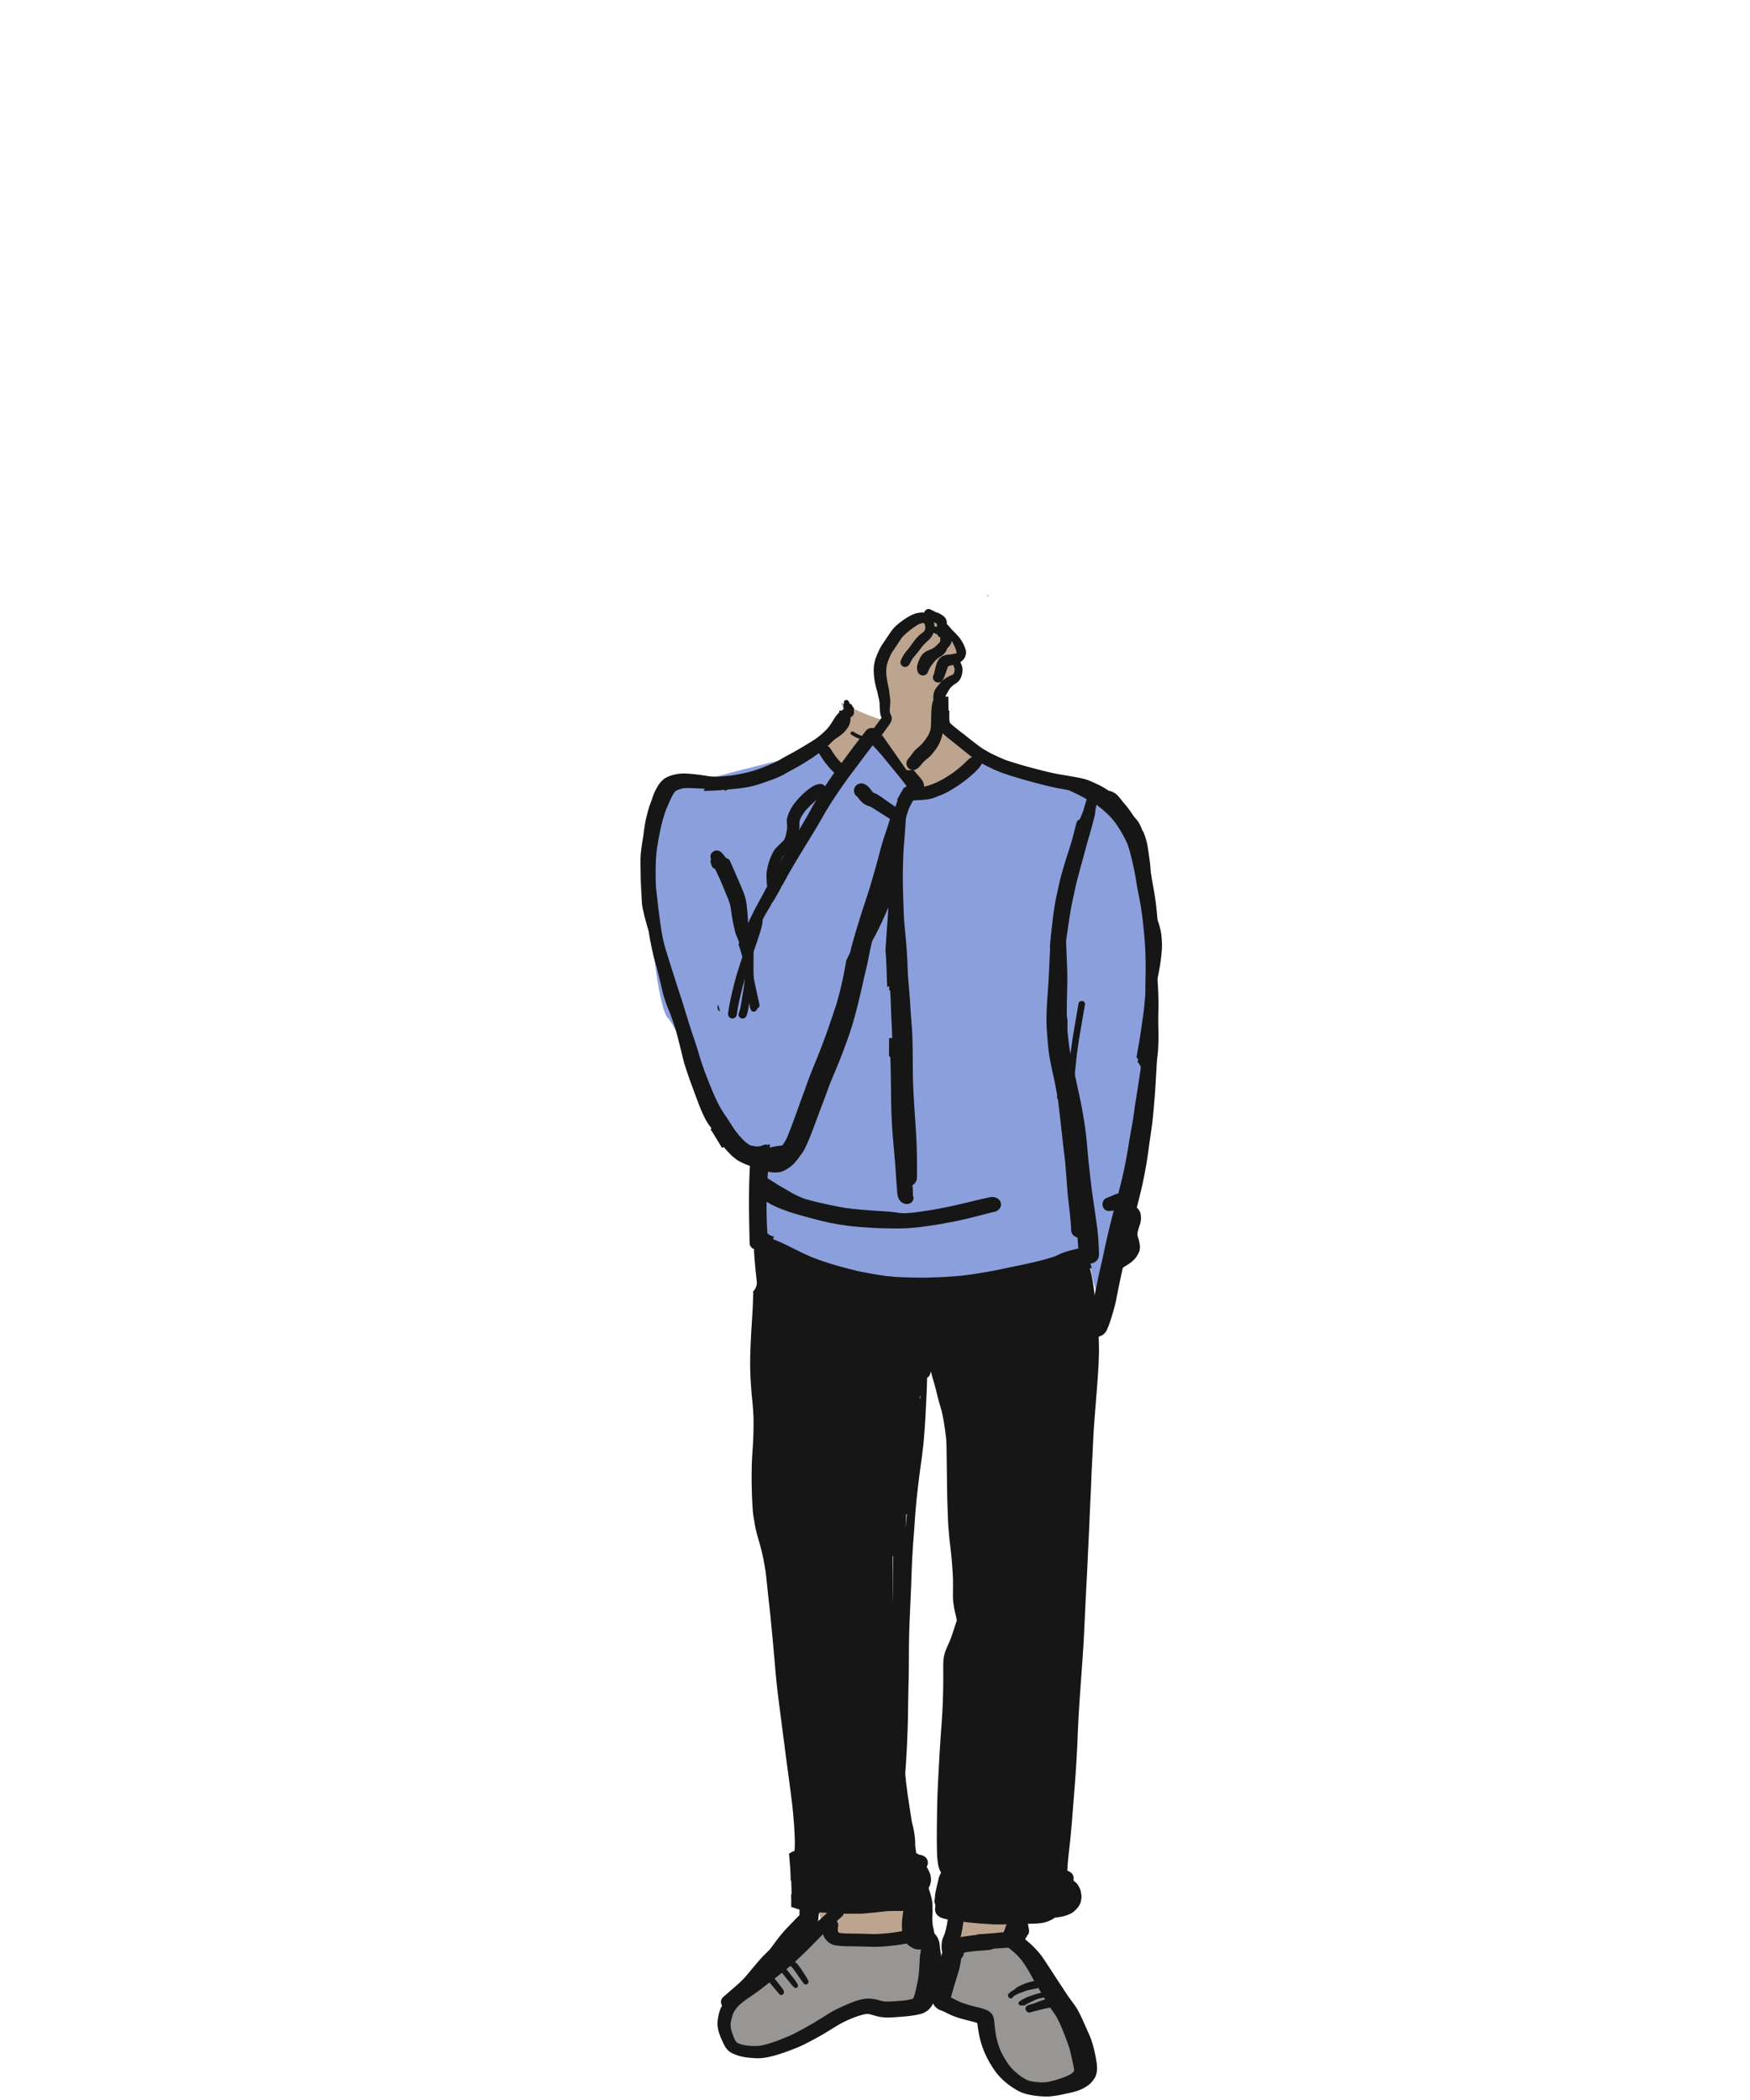 <svg width="500" height="600" xmlns="http://www.w3.org/2000/svg" xmlns:xlink="http://www.w3.org/1999/xlink"><defs><path id="a" d="M0 .843h11.28v48.285H0z"/></defs><g fill="none" fill-rule="evenodd"><path d="M240.302 200.738c8.006 4.086 13.268 5.84 15.787 5.262 11.41-2.619 10.246-6.815 11.41-6.366.476.182-.024 2.657 2.727 6.366 1.162 1.567 4.067 4.449 8.713 8.646-3.032 6.525-9.808 10.14-20.329 10.848-10.52.707-18.977-3.669-25.372-13.127 3.797-2.563 6.151-4.596 7.064-6.1.913-1.502.913-3.346 0-5.53z" fill="#BDA48E"/><path d="M233.108 548.456c-17.776 16.343-26.665 25.246-26.665 26.709 0 .918-1.553 12.416 8.986 11.944 4.166-.187 14.54-4.47 31.124-12.849 8.428.02 14.072-1.314 16.931-4.005 2.86-2.69 3.24-7.022 1.14-12.997 1.406-1.153 1.406-1.926 0-2.319-6.866-1.917-17.371-4.078-31.516-6.483zm40.166 7.814c-5.18 9.76-6.911 14.863-5.192 15.312 2.579.674 13.157 5.85 13.157 5.85s1.59 11.411 8.673 17.725c1.738 1.55 5.476 2.068 11.213 1.558 7.906-.251 11.026-3.449 9.359-9.592-1.667-6.143-8.524-16.722-20.572-31.736l-16.638.883z" fill="#979694"/><path d="M234.749 214.367c-26.934 6.368-41 10.254-42.2 11.656-.4.467-5.76 4.844-6.733 19.977-1.045 16.261 2.397 43.395 5.214 45.058.317.187 6.296 10.083 15.97 28.942 2.193 4.275 6.738 6.477 9 12 1.665 4.066 2.403 12.195 2.213 24.386 18.276 8.251 32.67 12.542 43.18 12.873 10.51.332 26.489-3.002 47.937-10l-3.27-40.483c3.244 31.217 5.724 48.045 7.44 50.483.185.263 11.672-38.226 14.5-75.259 1.586-20.772-1.72-38.415-6-55-2.482-9.618-16.836-17.069-43.061-22.354-4.876 5.553-9.56 8.527-14.055 8.921-1.362.12-2.438-2.567-3.978-2.567-2.99 0-8.453-11.18-11.906-11-3.696.192-5.363 11.68-7.84 9.59-1.532-1.295-3.669-3.702-6.411-7.223z" fill="#8B9FDC"/><path d="M233.108 543.685c20.064-2.986 30.096-3.33 30.096-1.034 0 3.447 2.16 12.288-5.522 12.288s-22.496 1.005-22.496-2.07c0-2.049-.693-5.11-2.078-9.184zm39.018-.795c-.765 8.63-.765 12.945 0 12.945 1.148 0 15.597 1.43 16.244-.896.646-2.325 3.447-9.034 2.27-9.034-.784 0-6.955-1.005-18.514-3.015z" fill="#BDA48E"/><path d="M269.002 203.031c-.504.046-1.005.088-1.51.127 0 .04-.003.083-.003.125l-.021.493c-.05.997-.109 2.123.13 3.18.16.691.458 1.265.941 1.8.18.2.365.388.564.57.417.37.83.738 1.254 1.098.511.434 1.04.854 1.57 1.27.343.27.689.542 1.025.818.924.756 1.853 1.504 2.788 2.252l.466.374c.5.406 1.001.808 1.52 1.196-.372.15-.68.34-.939.563-.157.137-.308.284-.459.43l-.192.193a42.6 42.6 0 01-1.17 1.105c-.932.843-1.948 1.62-2.729 2.203-.742.5-1.491.976-2.258 1.452-.862.528-1.765.996-2.676 1.395a38.35 38.35 0 01-1.524.605c-.665.223-1.291.38-1.901.472-.893.08-1.797.144-2.697.195l-.388.025c-.382.021-.775.043-1.163.052-.172.004-.329.008-.487.008-.29 0-.583-.006-.881-.015-.105.205-.213.409-.327.609-.379.668-.77 1.326-1.145 1.994-.176.31-.35.623-.527.934l.383.045c-.123.458-.214.94-.294 1.43l-.203 1.29-.182 1.151-.14.84c-.127.734-.26 1.518-.333 2.29l-.168 1.84a218.849 218.849 0 00-.48 5.55l-.134 1.933c-.259 3.666-.584 8.229-.812 12.632-.15 2.938-.307 5.456-.487 7.708-.077.958-.14 1.916-.199 2.878l-.049.797-.066 1.035c-.035.497-.067.99-.099 1.483.18 2.102.26 4.21.33 6.323.048 1.409.108 2.815.14 4.221.584-.262 1.18-.493 1.775-.72l-.02-.249c-.193-2.196-.449-4.406-.498-6.61-.024-1.055.329-2.045.924-2.856.067-1.088.137-2.176.207-3.267l.063-.958.091-1.367c.035-.49.078-.98.116-1.47.048-.537.09-1.076.122-1.615.08-1.276.154-2.553.218-3.83.08-1.695.171-3.391.259-5.088l.06-1.077.073-1.304c.094-1.815.213-3.556.329-5.298l.108-1.648.064-.978.02-.347a64.23 64.23 0 01.133-1.818l.036-.4.385-4.245c.035-.422.073-.842.108-1.27l.018-.16.01-.108.01-.137-.076.127.27-1.305.266-1.704.297-1.888c.092-.563.207-1.126.32-1.685l.136.03h.007c.266 0 .529-.005.794-.02 1.108-.053 2.21-.112 3.31-.181a24.96 24.96 0 001.986-.22c.781-.134 1.524-.404 2.213-.68l.263-.104.147-.056c.497-.2.956-.385 1.418-.584a18.49 18.49 0 002.676-1.42l.4-.252c.472-.293.942-.588 1.397-.902.931-.644 1.656-1.161 2.367-1.735a40.527 40.527 0 002.123-1.85c.199-.189.392-.374.58-.563l.183-.174.126-.127c.234-.244.47-.517.69-.814a2.66 2.66 0 00.196-.29l.05-.085c.08-.132.157-.265.259-.394.045-.06.08-.123.115-.186.326.213.697.412 1.072.605a48.335 48.335 0 003.354 1.577c.992.42 2.113.818 3.51 1.255 2.588.819 4.896 1.487 7.05 2.043l.23.063c2.193.576 4.455 1.172 6.746 1.587l.967.18c.68.121 1.4.25 2.133.398a3.952 3.952 0 012.64-.252c1.29.322 2.693.552 3.832 1.28.5.318 1.018.615 1.509.955.697.482 1.432.982 2.006 1.615.487.532.848 1.122 1.262 1.693.476.612.935 1.227 1.39 1.85.238.262.497.507.714.786.462.592.823 1.064 1.12 1.728.053.12.106.242.162.36l.171.28c.39.648.827 1.27 1.17 1.938.869 1.693 1.678 3.416 2.368 5.186a341.785 341.785 0 00-.571-3.221 28.065 28.065 0 00-.742-3.15l-.158-.529c-.276-.913-.56-1.857-.952-2.76a55.935 55.935 0 00-1.654-3.475c-.644-1.246-1.436-2.676-2.728-3.858-.248-.234-.557-.43-.83-.604-.154-.099-.27-.172-.386-.25a9.713 9.713 0 00-.623-.38 22.667 22.667 0 00-1.758-.91l-.318-.15c-1.065-.504-2.12-1-3.198-1.311-1.026-.305-2.087-.494-3.12-.675a375.866 375.866 0 00-3.79-.65c-2.63-.438-5.148-1.085-7.932-1.822a129.786 129.786 0 01-7.862-2.333 62.364 62.364 0 01-3.622-1.61c-.998-.485-2.034-1.065-3.267-1.832-1.432-1.031-2.85-2.15-4.098-3.14l-.507-.402a53.055 53.055 0 00-1.002-.773 65.672 65.672 0 01-1.383-1.08c-.624-.497-1.405-1.116-2.052-1.787a2.464 2.464 0 01-.169-.521c-.063-.676-.056-1.358-.05-2.015v-.185c.004-.273.008-.549.015-.822-.75.017-1.492.028-2.241.031m-29.173 1.281l.01.204c.017.5.031.882 0 1.257a5.69 5.69 0 01-.186.53c-.21.398-.448.773-.725 1.148-.678.694-1.544 1.29-2.306 1.821l-.283.195-.49.346-2.31 1.593-.548.374c-.5.348-1.003.694-1.52 1.027-.583.382-1.221.704-1.835 1.02l-.303.157c-.956.482-1.9.974-2.845 1.467l-2.22 1.151c-.663.337-1.383.635-2.08.923l-.451.191c-.821.343-1.641.694-2.455 1.047l-.897.393-.13.055-.121.052c-1.166.51-2.37 1.034-3.576 1.509-.745.264-1.496.52-2.252.773l-.417.143a89.831 89.831 0 00-3.562 1.246l-.296.107.127.007c-.206.07-.417.142-.631.222l-.34 1.665L207 226c.848-.36 1.706-.722 2.558-1.051.81-.288 1.638-.565 2.462-.843a79.414 79.414 0 003.655-1.283c1.458-.556 2.962-1.205 4.168-1.729l.38-.162.369-.16 1.083-.464 1.024-.428c.707-.29 1.41-.582 2.106-.897a52.31 52.31 0 002.756-1.357l.203-.104c1.1-.57 2.203-1.13 3.307-1.683.641-.32 1.6-.812 2.514-1.391l.43-.274c-.182.382-.134.85.114 1.246.697 1.123 1.286 2.056 2.035 2.98a25.144 25.144 0 002.79 2.93c.654.585 1.37 1.143 2.139 1.672a22.6 22.6 0 01.436-.787c.426-.729.841-1.465 1.282-2.185a22.169 22.169 0 01-3.39-3.081c-.81-.957-1.471-1.988-2.195-3.136-.293-.471-.845-.77-1.487-.794.707-.4 1.465-.888 2.317-1.478l.68-.461c.937-.628 1.961-1.318 2.717-2.179.348-.399.635-.788.876-1.186.479-.77.696-1.585.669-2.498-.014-.666-.056-1.325-.094-1.988a61.298 61.298 0 01-2.524-.17c-.206-.02-.41-.038-.61-.059.02.434.041.875.059 1.312M204 247.619c.208.248.395.524.572.847.249.383.44.796.57 1.237.04.11.08.224.125.334.157.231.31.468.457.71 1.018 1.66 1.757 3.53 2.377 5.377.545 1.626.677 3.38.927 5.07.279 1.884.691 3.742 1.147 5.587.324.693.603 1.399.858 2.126.038.114.079.224.12.337.044.052.089.104.13.159.357.455.688.923.997 1.413.159.39.31.785.452 1.184.403-.817.806-1.633 1.207-2.449.3-.603.648-1.182.971-1.77l.09-.167c-.09-.241-.182-.482-.274-.722l-.044-.117-.14-.372c-.32-.84-.64-1.68-.947-2.528-.773-2.143-1.676-4.207-2.534-6.139-.409-.91-.81-1.826-1.21-2.739a22.656 22.656 0 01-.33-.784l-.091-.228-.096-.235c-.188-.471-.375-.94-.583-1.405-.633-1.426-1.28-2.845-1.928-4.267l-.48-1.055-.088-.186c-.569-1.254-1.155-2.535-1.676-3.837a260.795 260.795 0 00-.579 4.619m52.26 48.489c-.754.36-1.47.58-2.26.508.155 1.942.287 3.896.397 5.963.08 1.544.1 3.115.12 4.631l.02 1.612c.018.956.028 1.908.042 2.863.028 2.61.059 5.863.238 9.017.144 2.5.286 4.404.455 6.176.186 2.018.365 4.038.52 6.06.062.834.12 1.668.175 2.507l.052.834.12 1.67.087 1.118.083 1.058c.037.515.085 1.058.192 1.591.186.952.971 2.025 2.108 2.238.162.028.327.046.479.046.71 0 1.312-.31 1.653-.846a1.508 1.508 0 00.093-1.533c-.003-.203-.003-.413-.003-.626a11.822 11.822 0 00-.135-2.124l-.041-.29a65.903 65.903 0 01-.262-2.85c-.116-1.594-.255-3.192-.389-4.783l-.114-1.307a231.72 231.72 0 00-.233-2.667 951.058 951.058 0 01-.307-3.527c-.141-1.736-.197-3.562-.244-5.029l-.032-.841c-.058-1.832-.127-3.91-.148-6.031l-.002-.267a6.649 6.649 0 01-.16-.158c-.975-1.006-1.295-2.163-1.422-3.538-.049-.522-.094-1.044-.138-1.567l-.073-.33c-.151-.77-.137-1.267-.203-1.982-.052-.585-.11-1.172-.148-1.757a164.773 164.773 0 01-.21-3.726c-.031-.739-.057-1.48-.08-2.221l-.23.108" fill="#161616" fill-rule="nonzero"/><path d="M213.313 584.431a11.014 11.014 0 01-2.083-.494 5.187 5.187 0 01-.694-.34l-.14-.13a6.719 6.719 0 01-.547-.914c-.517-1.202-.872-2.27-1.075-3.265a8.215 8.215 0 01.018-1.493c.226-1.128.502-2.078.848-2.902.344-.585.781-1.128 1.085-1.485 1.102-1.191 2.504-2.148 3.862-3.073.39-.263.743-.504 1.09-.75 1.285-.904 2.528-1.875 3.689-2.792l.36-.281c.452-.357.91-.712 1.37-1.065.87-.662 1.738-1.331 2.6-2.004a62.742 62.742 0 002.305-1.92c1.567-1.374 3.144-2.86 5.112-4.822.875-.88 1.751-1.766 2.62-2.652l1.416-1.44c.139.67.565 1.342 1.28 2.053a4.102 4.102 0 002.257 1.146c.555.08 1.11.14 1.668.19.7.058 1.413.07 2.1.076l.132.004h.217c1.044.013 2 .028 2.955.045.58.01 1.155.028 1.727.05.844.03 1.653.06 2.466.06.276 0 .556-.004.83-.015 1.714-.05 3.416-.228 4.854-.397l.348-.044a47.92 47.92 0 003.346-.54l.625-.14.202-.046a22.866 22.866 0 011.55-.309 9.471 9.471 0 01.933-.02c.183.062.287.115.384.171.067.056.134.112.196.172.028.035.055.08.08.126l.049.12c-.052.357-.087.658-.122.959l-.08.673a56.56 56.56 0 00-.28 1.864c-.062.501-.086 1.01-.111 1.52l-.024.464c-.067 1.351-.14 2.68-.318 4.039a73.92 73.92 0 01-.523 2.688l-.077.372c-.199.941-.408 1.923-.778 2.858a4.134 4.134 0 01-.184.305c-.835.267-1.596.392-2.24.484-.625.063-1.256.123-1.885.167l-.331.026c-.813.059-1.818.132-2.784.132-.36 0-.715-.01-1.074-.035-.42-.07-.855-.175-1.452-.35a12.75 12.75 0 00-2.208-.417 6.721 6.721 0 00-.709-.035c-.854 0-1.796.151-2.961.477-1.208.333-2.39.834-3.492 1.321a57.01 57.01 0 00-3.19 1.489c-.714.357-1.384.774-2.12 1.243l-.29.183-.492.304-.743.46-.303.189c-.593.368-1.183.735-1.78 1.09a102.431 102.431 0 01-6.443 3.531c-.562.277-1.176.522-1.668.719l-.314.126-.872.35-.914.369-.422.167c-1.79.645-3.412 1.202-5.132 1.469a15.38 15.38 0 01-1.34.055c-.785 0-1.566-.042-2.379-.136zm61.412-32.13a53.42 53.42 0 00.533-3.213c.862.125 1.759.213 2.655.297l.392.039.522.045c.89.084 1.786.147 2.68.207l.903.06a42.02 42.02 0 002.987.111l.362-.003a252.37 252.37 0 001.843-.024c-.123.259-.223.546-.328.841l-.036.105-.062.19c-.09.268-.192.535-.297.801l-.059.147-.049.127-.097.245a5.84 5.84 0 00-.364 1.464c-.097.691.38 1.445.866 1.92.185.18.391.34.593.501.122.095.241.19.356.288l.339.28.337.288c.227.188.458.378.68.57.64.537 1.274 1.164 1.997 1.973 1.168 1.437 2.103 3.003 2.864 4.345.185.33.36.66.537.989l.06.108c.223.414.449.827.687 1.233.22.379.443.758.67 1.132l.15.249.739 1.244c.137.234.276.47.415.7l.13.221.097.162c.216.357.432.717.646 1.079l.275.48.095.165c.324.56.602 1.047.92 1.506l.328.473.3.435a80.87 80.87 0 011.085 1.577c.45.68.83 1.422 1.152 2.063a89.391 89.391 0 012.71 6.86c.3.856.503 1.77.684 2.576.083.379.157.711.233 1.033.217.919.43 1.935.63 3.018.012.157.012.311.009.465a4.39 4.39 0 01-.178.27 8.476 8.476 0 01-.604.54c-.704.43-1.45.75-2.152 1.03-1.41.508-3.084 1.072-4.832 1.38-.46.04-.92.07-1.381.07-.132 0-.258-.003-.384-.01a27.637 27.637 0 01-1.73-.14 15.596 15.596 0 01-1.787-.354 14.022 14.022 0 01-1.981-1.069c-1.225-.907-2.24-1.81-3.105-2.76-1.193-1.479-2.093-3.126-2.743-4.394a21.246 21.246 0 01-1.475-4.829l-.066-.476-.16-1.118c-.05-.375-.088-.746-.127-1.121a31.96 31.96 0 00-.125-1.119l-.021-.156c-.06-.449-.118-.915-.307-1.336a2.15 2.15 0 00-.635-.967c-.258-.27-.572-.47-.88-.662a10.855 10.855 0 00-1.08-.441l-.116-.043-.1-.03a4.234 4.234 0 00-.43-.131 31.23 31.23 0 00-.778-.21 31.62 31.62 0 00-.788-.196l-.262-.06c-.618-.15-1.151-.28-1.678-.435a62.428 62.428 0 01-2.359-.774 23.341 23.341 0 01-1.576-.739l-.157-.077c-.15-.08-.3-.154-.454-.228l-.181-.088-.423-.206-.153-.074c.178-.694.387-1.419.59-2.123l.21-.746c.264-.936.547-1.868.843-2.797l.192-.602c.227-.711.436-1.363.586-2.032.21-.922.395-1.886.558-2.943a2.1 2.1 0 00.737-1.567c.714-.168 1.5-.262 2.194-.343.764-.08 1.514-.158 2.268-.22.31-.026.624-.046.938-.068a34.386 34.386 0 001.591-.133c.224-.028.45-.055.674-.08a2.77 2.77 0 001.137-.589c.481-.428.753-1.016.753-1.615 0-1.234-1.176-2.281-2.564-2.285-.792 0-1.591.08-2.362.158l-.366.031a74.488 74.488 0 00-2.965.35l-.388.057c-.677.091-1.29.179-1.89.319.122-.386.215-.789.303-1.191zm-17.287-6.308a8.776 8.776 0 001.7-.168c-.273.866-.489 1.756-.702 2.618a28.14 28.14 0 00-.367 1.846c-.051.33-.097.659-.135.992l-.02.147c-.012.094-.019.19-.022.287-1.186.246-2.439.42-3.507.554a59.68 59.68 0 01-3.195.273c-.46.031-.925.042-1.389.042-.516 0-1.029-.01-1.549-.024l-.293-.014-.446-.015a232.942 232.942 0 00-3.81-.083l-.52-.007h-.146c-.925-.018-1.856-.035-2.77-.123a11.685 11.685 0 01-.58-.109 3.584 3.584 0 01-.282-.413 6.597 6.597 0 01-.003-1.08l.027-.14c.13-.606.066-1.061-.209-1.475-.049-.07-.098-.143-.153-.213l1.472-1.307c.258-.243.436-.537.513-.844.47.027.97.035 1.472.038l1.315.006c.73 0 1.465-.006 2.202-.027.886-.028 1.825-.123 2.511-.19l.694-.07c.985-.094 1.962-.206 2.938-.318l.471-.057c1.012-.119 2.041-.126 3.039-.132l.596-.004c.357 0 .701.004 1.058.01h.09zm18.285-.69c.167-1.104.307-2.242.439-3.378.673-.116 1.17-.662 1.17-1.289 0-.53-.35-1.009-.898-1.223l.039-.144.017-.154c.684.263 1.514.53 2.602.845 2.1.623 4.246.956 6.633 1.3l.25.038.126.018c.573.077 1.137.157 1.682.182.628.028 1.256.049 1.884.063.269.007.537.01.803.01.613 0 1.224-.017 1.834-.03l.307-.008.297-.007.188-.007a68.186 68.186 0 003.14-.19c1.58-.119 3.401-.332 4.922-1.04l-.076.213-.035.243a8.884 8.884 0 01-.164.728l-.08.053a29.53 29.53 0 00-1.94 1.472c-.366.304-.74.6-1.127.879-.363.22-.701.403-1.043.56-.383.11-.84.2-1.357.263-.955.113-1.912.228-2.871.344a99.157 99.157 0 01-4.588.423c-1.364.106-2.833.155-4.772.162l-.238.003c-2.439 0-4.873-.157-7.144-.329zm-4.48-.511a9.364 9.364 0 01-.46-.102c.003-.67.094-1.412.167-2.011l.053-.425c.177-1.12.373-2.239.578-3.356.095-.515.2-1.026.318-1.535.087.077.21.13.345.19-.105.172-.164.4-.202.75a536.43 536.43 0 01-.781 6.495l-.018-.006zm-9.402-14.83c-.119-.893-.238-1.793-.366-2.694l.007-.157.004-.154a17.5 17.5 0 00-.095-1.948c-.136-1.329-.408-2.73-.875-4.538l-.123-.764-.119-.76-.254-1.626-.08-.515a677.402 677.402 0 00-.6-3.987l-.032-.148-.003-.1c-.06-.495-.12-.982-.182-1.47a90.776 90.776 0 01-.39-3.37c-.234-2.533-.367-4.23-.472-5.848-.199-3.227-.345-6.387-.509-10.182-.056-1.269-.104-2.537-.157-3.805l-.053-1.227c-.075-1.97-.156-3.917-.258-5.865-.167-3.227-.485-6.503-.795-9.675l-.017-.168-.042-.403-.066-.704c-.15-1.51-.3-3.017-.471-4.527l-.147-1.314-.021-.161a111.67 111.67 0 01-.39-3.844c-.276-3.662-.308-7.369-.297-10.834.007-1.706.014-3.399.046-5.095.024-1.083.066-2.172.114-3.259l.109-1.002.024-.189c.066-.612.132-1.222.2-1.836.313-2.943.48-6.051.543-10.073.014-.789.039-1.577.063-2.366.07-.634.143-1.26.223-1.891.188-1.255.38-2.485.653-3.704a51.61 51.61 0 011.04-3.917c.408-1.332.816-2.66 1.193-3.991l.111-.404c.164-.56.32-1.117.467-1.678.3-1.131.42-2.105.357-2.974a2.135 2.135 0 00-.294-.974c.287-.649.587-1.3.89-1.956l.08-.182c.3-.651.604-1.303.883-1.962l.282-.663c.551-1.285 1.124-2.61 1.44-3.976.27-1.174.447-2.218.553-3.185.813-.046 1.524-.56 1.715-1.248.08-.276.161-.557.249-.837.048.305.128.61.212.91l.028.106c.102.385.206.764.314 1.142l.189.627.08.267c.132.445.255.847.363 1.255.157.584.303 1.184.443 1.78l.09.367.084.347c.227.943.496 1.881.76 2.789.14.483.28.97.413 1.458.404 1.479.662 3.087.865 4.38l.063.41c.243 1.65.498 3.352.534 5.045.034 1.584.055 3.164.073 4.744l.013.77.011.92.031 2.378v.147l.004.155c.035 3.027.08 6.156.192 9.229l.038.974.004.105c.048 1.56.108 3.325.261 5.042l.056.66c.066.826.133 1.624.223 2.417.13 1.065.248 2.13.37 3.196.212 1.888.384 3.959.52 6.334.104 1.78.084 3.571.063 5.301v.134l-.007.438c-.014 1.244.108 2.526.37 3.928.084.448.188.897.296 1.345l.09.389.099.427.093.418c.018.073.028.147.039.22l.021.094c.028.183.06.375.112.558l-.154.417-.153.427c-.21.6-.398 1.199-.593 1.802-.357 1.106-.716 2.228-1.183 3.303l-.328.754a44.409 44.409 0 00-.813 1.927 9.88 9.88 0 00-.632 3.041c-.038.75-.034 1.5-.03 2.25v.623a299.85 299.85 0 01-.004 3.105 180.719 180.719 0 01-.513 12.418 506.75 506.75 0 00-.75 11.843l-.074 1.367c-.167 3.195-.38 7.172-.422 11.012l-.024 1.836v.14c-.05 3.498-.097 7.113.024 10.711.014.498.067.992.126 1.487.049.461.115.92.195 1.384.133.823.478 1.544.76 2.08a2.4 2.4 0 00.22.34 105.73 105.73 0 00-1.234 5.765 76.694 76.694 0 00-.541 3.38l-.039.32-.038.322c-.087.708.045 1.31.405 1.84.67.994 2.065 1.282 3.192 1.513l-.094.557-.094.648c-.181.929-.353 1.794-.628 2.65-.095.311-.22.613-.346.914-.171.4-.303.732-.398 1.076a6.839 6.839 0 00-.202 1.674c-.003.586-.007 1.283.224 1.879-.168.322-.276.697-.36 1.212l-.02.115c.013-.638-.098-1.296-.203-1.934a18.186 18.186 0 01-.14-1.212 6.43 6.43 0 00-.397-1.797 4.625 4.625 0 00-.475-.954c-.338-.553-.781-.984-1.469-1.436-.635-.417-1.444-.736-2.292-.904a6.493 6.493 0 00-1.12-.099c-.432 0-.9.039-1.513.123l.017-.133c.007-.343.01-.662.034-.957.057-.71.14-1.411.234-2.116l.025-.143c.108-.656.22-1.307.363-1.945l.132-.599.035-.169c.108-.507.22-1.015.36-1.513l.222-.785c.14-.525.284-1.047.45-1.559l.385-1.157.087-.26.073-.24c.293-.193.46-.407.513-.659.062-.298.115-.596.163-.894.057-.298.057-.554-.121-.82a.97.97 0 00-.314-.315c.111-.708.167-1.461.184-2.231.008-.17.015-.334.028-.491l.252-.193c.791-.645.96-1.829.39-2.698-.324-.498-.865-.873-1.497-1.027a2.793 2.793 0 00-1.387 0l-.046-.07zm-2.487-144.226c-.168-.063-.335-.13-.5-.179l.084-.052.998-1.05c.38-.405.781-.839 1.155-1.308.087.304.223.616.377.925.373.74.827 1.443 1.255 2.103.147.22.293.448.434.672l.115.179.086.136.088.14a2.685 2.685 0 00-.234.46c-.059.133-.119.266-.164.402l-.038.102-.01.063c-.758-1.422-2.087-2.365-3.646-2.593zm42.213-75.729c.184.921.338 1.853.492 2.771l.038.25.06.36.031.217c.412 3.13.764 6.318 1.102 9.398l.077.638c.15 1.355.297 2.711.45 4.067.08.673.16 1.315.24 1.956l.172 1.405c.1.812.163 1.629.227 2.448.027.373.055.744.086 1.112.091 1.005.165 2.01.238 3.02.091 1.248.181 2.456.293 3.658.087.855.181 1.706.28 2.562.09.781.177 1.562.258 2.344l.093.862.022.199c.143 1.363.29 2.771.313 4.173.015 1.01.772 1.896 1.836 2.159a80.2 80.2 0 00.23 3.143l-.091-.008c-1.106.246-2.295.526-3.474.901-.677.21-1.382.487-2.09.824l-.137.062c-.348.162-.652.305-.959.442-3.597 1.216-7.427 2.012-11.13 2.779l-.177.03-3.22.677-1.015.217a46.81 46.81 0 01-2.1.417c-1.957.362-4.093.715-6.538 1.09l-.276.035-1.325.158-1.326.158c-2.104.171-3.942.294-5.617.371a88.09 88.09 0 01-2.33.081l-.828.028c-.54.02-1.063.035-1.59.035l-.182-.004c-1.855-.018-3.764-.035-5.62-.115l-.624-.025a28.564 28.564 0 01-1.74-.098l-1.382-.126-1.407-.13-.624-.094c-1.452-.217-2.997-.46-4.512-.768l-.376-.07-.59-.112a25.67 25.67 0 01-1.936-.392 764.89 764.89 0 00-3.178-.806 86.157 86.157 0 01-4.863-1.394l-.653-.208-.174-.059c-.569-.182-1.13-.358-1.674-.56l-2.45-.915c-.3-.137-.607-.274-.914-.407-.663-.29-1.325-.58-1.967-.897l-.813-.402-2.341-1.157a59.993 59.993 0 00-2.99-1.433 42.49 42.49 0 00-1.545-.655 22.87 22.87 0 01-.51-.21l.175-.333.146-.313.028-.055c-1.096-.197-2.066-.824-2.745-1.86a3.563 3.563 0 01-.23-.425c-.321.63-.67 1.37-.967 2.116-.53.292-.92.744-1.089 1.27-.16.493-.296.99-.436 1.488-.143.536-.212 1.087-.272 1.63.098 1.341.2 2.687.318 4.029.143 1.6.338 3.196.491 4.797.095.96-.456 2.042-1.11 2.698-.006.01-.016.017-.027.028l.119.098c-.046 1.549-.091 3.118-.168 4.688a192.62 192.62 0 01-.213 3.58l-.007.102-.045.722c-.045.697-.087 1.395-.129 2.092l-.007.105-.007.134c-.195 3.77-.422 8.044-.237 12.238.112 2.397.265 4.612.478 6.774l.013.13c.189 1.972.399 4.12.402 6.194.007 2.526-.045 4.594-.16 6.5-.035.62-.074 1.24-.12 1.864l-.013.245c-.094 1.444-.195 2.912-.217 4.36-.093 4.655.011 8.892.318 12.949.056.726.178 1.454.293 2.163l.017.112.022.098.084.494c.121.739.25 1.478.411 2.214.24 1.104.559 2.197.868 3.251l.21.737a55.96 55.96 0 011.03 4.148c.26 1.28.473 2.576.68 3.822l.035.246c.243 2.033.453 4.06.655 6.093.108 1.034.227 2.068.346 3.101l.052.498.056.493c.094.824.185 1.647.265 2.467.384 3.97.83 8.655 1.232 13.315l.045.582c.167 1.903.335 3.844.544 5.754.234 2.12.498 4.232.77 6.345.552 4.24 1.1 8.48 1.648 12.722.258 1.973.523 3.942.788 5.911.345 2.59.69 5.18 1.022 7.768.265 2.068.45 4.16.624 6.3.064.723.106 1.44.144 2.163l.01.252.018.266.024.48c.073 1.335.133 2.764.073 4.183-.01.337-.042.677-.086 1.01a4.308 4.308 0 00-.953.424 5.475 5.475 0 00-.6.368c.08.837.146 1.674.22 2.512a73.54 73.54 0 01.23 4.015c.017.446.027.89.045 1.336.088-.127.168-.256.251-.382.095.073.227.132.346.178.359.15.75.284 1.197.406.289.253.659.393 1.036.393l.589-.025c.06.015.133.025.203.036.425.066.854.101 1.28.101.544 0 1.078-.06 1.577-.172.119-.024.227-.048.342-.077 2.853-.066 5.589-.098 8.128-.098.35 0 .701 0 1.05.004h.792c.949 0 1.972-.01 3.008-.07 1.465-.092 2.72-.252 3.837-.494 1.186-.245 2.47-.655 4.036-1.29 1.211-.486 2.436-1.054 3.42-1.51.606-.28 1.217-.56 1.83-.834l-.104.371-.062.408-.01.346-.015.329c-.028.66-.076 1.307-.147 1.963-.25 1.443-.55 2.978-1.168 4.428l-.328.074a31.641 31.641 0 01-1.636-.07 32.866 32.866 0 00-1.692-.06c-.377 0-.754.015-1.127.05-1.518.157-3.063.371-4.514.57l-1.25.169c-2.375.224-4.919.33-8.233.343l-.447.004c-1.269 0-2.542-.029-3.812-.064-1.288-.035-2.568-.154-3.646-.266-1.312-.217-3.014-.536-4.623-1.08.024 1.168.042 2.335.028 3.498 0 .056-.004.109-.004.16.234.082.465.155.702.229l.422.13.262.087c.433.148.792.266 1.161.343 2.356.505 4.654.698 7.418.9l.167.015.174.01a110.436 110.436 0 00-5.219 4.892l-1.092 1.1-.261.266a163.628 163.628 0 01-3.618 3.564c-.83.789-1.675 1.566-2.53 2.333l-.174.158c-.694.63-1.437 1.296-2.198 1.875-1.755 1.338-3.464 2.652-5.09 3.983-1.15.95-2.404 1.836-3.614 2.695-.69.494-1.249.893-1.804 1.297l-.178.13c-.767.553-1.629 1.173-2.33 1.881-.823.833-1.744 1.818-2.275 2.947-.454.956-.754 2.109-.935 3.626-.122 1.065-.01 2.18.328 3.318.283.915.677 1.809 1.05 2.645.238.53.468 1 .712 1.43.293.515.719 1.01 1.228 1.43.51.406 1.12.662 1.807.936 1.87.75 3.98.91 5.812 1.002.181.01.363.014.541.014 1.155 0 2.376-.169 3.844-.533 2.489-.6 4.892-1.51 7.125-2.407 2.097-.837 4.095-1.938 6.035-3l.495-.276c.999-.55 1.993-1.16 2.948-1.745l.286-.176a91.619 91.619 0 012.635-1.587c1.416-.812 2.948-1.457 4.259-1.983 1.03-.364 2.132-.739 3.283-.939a9.08 9.08 0 01.68-.007c.51.091.995.235 1.469.375.46.134.838.246 1.224.333.849.203 1.808.301 2.931.301.99 0 1.996-.077 2.97-.15l.547-.04c1.057-.076 2.655-.213 4.277-.497a16.262 16.262 0 001.657-.371c.778-.214 1.319-.561 1.793-.904.437-.319.771-.746 1.043-1.09.16-.2.259-.374.353-.55l.087-.16c.052-.096.101-.19.15-.285.133.407.401.799.75 1.132.296.277.628.48.91.652.193.112.468.203.733.283.583.243 1.096.495 1.588.74l.6.297c.998.498 2.065.849 2.99 1.136.788.248 1.6.452 2.369.641.882.22 1.789.449 2.661.732.136 1.121.317 2.243.54 3.424.196 1.04.486 2.112.884 3.283.805 2.32 1.97 4.597 3.47 6.759 1.47 2.13 3.573 4.04 6.082 5.522.913.54 1.695.904 2.39 1.114.708.22 1.49.403 2.386.557 1.399.231 2.735.347 4.1.347l.446-.007c.614-.01 1.245-.102 1.856-.19l.52-.073c.527-.074 1.053-.19 1.566-.298l.495-.112.8-.168c1.325-.277 2.668-.557 3.879-1.075 1.423-.61 2.484-1.318 3.244-2.16.837-.941 1.305-1.828 1.458-2.792a7.26 7.26 0 00.077-1.926c-.108-1.234-.335-2.537-.701-4.107-.29-1.233-.628-2.554-1.12-3.82a42.654 42.654 0 00-.935-2.168l-.066-.158a58.075 58.075 0 01-.485-1.075l-.206-.474c-.569-1.296-1.088-2.46-1.696-3.59-.642-1.203-1.43-2.31-2.055-3.138-.624-.85-1.234-1.681-1.779-2.533a115.164 115.164 0 00-1.556-2.375c-.54-.813-1.07-1.633-1.597-2.45l-.224-.336c-.527-.82-1.054-1.636-1.594-2.449l-.307-.466a58.09 58.09 0 00-1.448-2.144c-.673-.95-1.507-1.836-2.236-2.575a27.907 27.907 0 00-4.34-3.582c.248-1.023.586-2.032.938-3.059l.23.011.255-.01c.98-.036 1.958-.06 2.937-.085a19.78 19.78 0 001.462-.094c.503-.056 1.197-.13 1.846-.33a8.13 8.13 0 001.145-.427c1.447-.63 2.595-1.653 3.7-2.642.36-.326.72-.641 1.09-.946.345-.287.697-.607.949-.984.366-.526.59-1.112.728-1.897.167-.924.238-1.867.286-2.757.029-.424.039-.851.05-1.275.01-.547.027-1.094.069-1.64.088-1.016-.872-1.895-1.814-2.127l.02-.133c.011-.515.046-1.023.085-1.542.111-1.517.285-3.038.432-4.38l.018-.126.17-1.517c.234-2.162.423-4.292.597-6.275.087-.995.16-1.99.237-2.989l.015-.2c.059-.824.121-1.65.188-2.478l.105-1.246c.139-1.724.282-3.456.4-5.182.321-4.492.555-8.59.705-12.513.22-5.687.632-11.461 1.036-17.047l.011-.164.01-.169.014-.167.01-.138c.155-2.13.308-4.257.451-6.384.198-2.967.339-5.917.489-9.194l.007-.112c.055-1.254.108-2.428.167-3.598l.115-2.354c.059-1.305.119-2.538.185-3.768a387.5 387.5 0 00.296-5.742c.088-2.026.185-4.051.286-6.08.115-2.337.23-4.673.318-7.011.08-1.969.17-3.934.265-5.9.101-2.162.206-4.324.279-6.486.046-1.307.115-2.614.185-3.92l.028-.526.06-1.108c.041-.844.083-1.692.122-2.54.059-1.296.118-2.544.187-3.79.161-2.615.371-5.278.573-7.853l.007-.123.05-.575.072-.96.017-.19c.07-.854.137-1.702.2-2.556l.115-1.483.017-.217c.111-1.45.223-2.873.293-4.3l.06-1.001.007-.113c.038-.694.079-1.363.093-2.04.007-.338.022-.678.032-1.018a35.69 35.69 0 00.027-2.134 242.528 242.528 0 00-.22-6.637c-.083-1.826-.348-3.658-.61-5.427l-.052-.35c-.108-.761-.206-1.525-.304-2.285l-.062-.495-.015-.115a94.807 94.807 0 00-.53-3.802 34.57 34.57 0 00-.61-2.915l-.055-.224-.158-.589c.07.053.182.07.346.07.062 0 .125-.003.188-.007a57.442 57.442 0 01-.963-4.397 3.807 3.807 0 01-.083.266c-.084.155-.179.305-.273.459l-.07.116-.007-.045a1.506 1.506 0 00-.108-.947 126.486 126.486 0 01-.376-4.562c.066-.042.139-.088.209-.14a150.668 150.668 0 01-.433-4.257c-.244-2.705-.32-5.403-.419-8.115-.048-1.345.039-2.709.06-4.054.017-1.11.048-2.221.125-3.33l-.007-.08c-.08-.83-.156-1.657-.275-2.473a620.399 620.399 0 01-.886-6.372 4.79 4.79 0 01-1.65-2.49 10.506 10.506 0 01-.3-1.611 142.953 142.953 0 01-.897-6.202 4.164 4.164 0 01-.198-.638 27.112 27.112 0 01-.424-2.58 241.46 241.46 0 01-1.61-.447c-.587-.162-1.173-.32-1.76-.48v.007zm-83.4 17.199l-.167.068.008.204.018.308c.028.557.046 1.078.081 1.594.026.394.057.788.087 1.182.038.502.076 1.007.103 1.512.015.324.038.647.06.97.024.313.042.633.058.956 0-.019.004-.037.004-.06l.091-1.575c.038-.677.102-1.35.16-2.022.1-1.116.212-2.23.33-3.343-.28.054-.557.123-.833.206" fill="#161616" fill-rule="nonzero"/><path d="M282.889 342.063c-1.507.305-3.203.692-5.196 1.179-1.851.453-3.699.885-5.56 1.303-1.227.273-2.485.512-3.7.744l-.3.056-1.13.207a33.34 33.34 0 01-1.563.26l-.575.088a110.44 110.44 0 01-3.426.505c-2.011.221-4.155.323-6.737.323-1.866 0-3.75-.056-5.367-.109a90.671 90.671 0 01-3.081-.16l-.962-.061a48.852 48.852 0 01-3.046-.302l-.185-.028-.65-.094a57.352 57.352 0 01-2.324-.38l-.611-.105-.125-.021-.103-.017c-.32-.057-.636-.113-.948-.186a338.19 338.19 0 00-1.863-.45c-.693-.168-1.379-.404-2.04-.636-.39-.133-.703-.242-1.016-.343a41.14 41.14 0 00-1.326-.407l-.18-.057-.143-.044a128.353 128.353 0 01-.732 3.915c.035.011.071.024.106.037l.164.052.704.242c.195.07.394.14.59.214l.345.123c.664.25 1.495.558 2.306.759l.405.105 1.45.365c.34.088.686.154 1.03.22l.146.029.142.028.626.116c1.073.218 2.05.386 3.02.513l.928.123.135.02.102.015.143.017c.86.112 1.755.228 2.633.291l1.265.095.11.007.107.007c1.955.14 3.976.288 5.974.32l1.009.02.412.008.43.007c.696.01 1.39.024 2.093.024l.348-.004c2.502-.013 5.146-.234 8.07-.666l1.024-.144.206-.032a52.699 52.699 0 002.306-.358l4.133-.761c.729-.127 1.45-.295 2.172-.46l.124-.032.139-.031.362-.081.864-.2a74.44 74.44 0 002.455-.6l.576-.148 1.39-.358c1.215-.313 2.43-.625 3.652-.917a2.357 2.357 0 001.468-1.003 1.902 1.902 0 00.249-1.643c-.292-.934-1.262-1.562-2.406-1.562-.199 0-.405.02-.618.063m-24.801 187.09c-1.595.383-3.232 1.623-3.547 3.111-.057.27-.106.537-.146.803-.089.43-.198.856-.332 1.271-1.801.138-3.604.228-5.414.298-2.49.097-4.968.146-7.442.406-2.766.295-5.467.774-8.123 1.495a1.67 1.67 0 00.012-.206c0-.938-.93-1.844-2.044-1.794-1.535.071-3.005.433-4.459.849-.2.058-.397.119-.593.183l.006.183c.09 2.873.214 5.758.187 8.63a3.853 3.853 0 01-.018.294c.187.06.374.11.56.15a8.746 8.746 0 002.304.157 38.08 38.08 0 002.264-.213c.065-.004.125-.004.19-.004.976-.007 1.956-.067 2.932-.11 2.482-.103 4.968-.1 7.45-.092 1.393 0 2.786.003 4.179-.014 1.847-.022 3.692-.17 5.523-.37 2.086-.224 4.22-.373 6.256-.841.64-.146 1.214-.38 1.826-.618.158-.05.308-.11.454-.181.485-.114.96-.246 1.417-.412 1.194-.427 1.535-.555 2.523-1.29.76-.568 1.461-1.52 1.705-2.384.153-.542.275-1.1.234-1.662-.08-1.125-.336-1.708-.85-2.724a31.975 31.975 0 00-.39-.742 12.36 12.36 0 01-.153-.369 46.707 46.707 0 01-.158-.402 5.816 5.816 0 00-.607-1.35 10.356 10.356 0 00-.802-.905c-.854-.874-2.255-1.3-3.591-1.3-.466 0-.928.05-1.353.153m19.786 3.929c-.715.174-1.128.562-1.561 1.063l-.505.587c-.525-.735-1.384-1.296-2.313-1.522-1.268-.31-2.958-.032-3.84.9-.642.675-.972 1.213-1.3 2.048-.154.388-.214.829-.318 1.228-.204.785-.373 1.575-.554 2.364-.185.802-.363 1.638-.366 2.464-.037.25-.068.5-.103.751-.097.662.329 1.544.622 2.12.545 1.057 1.685 1.857 2.83 2.372 1.263.566 2.616.829 4 1.028 1.304.189 2.637.349 3.958.398 1.023.04 2.07.143 3.094.111l3.516-.107c2.018-.06 4.053-.288 6.06-.441 4.022-.302 8.046-.135 12.028-.782.855-.14 1.597-.416 2.395-.737 1.169-.466 1.903-1.287 2.63-2.183.031-.068.063-.14.1-.21.3-.41.49-.85.57-1.32.128-.615.24-1.106.151-1.686-.095-.64-.112-1.095-.332-1.653-.365-.922-.819-1.761-1.705-2.376l-1-.682a5.383 5.383 0 00-2.484-.595c-.703-.046-1.389.082-2.08.196-.874.142-1.69.522-2.52.793-1.85.604-3.672 1.17-5.61 1.53-.372.068-.748.122-1.125.172-2.338.22-4.678.19-7.018.162-.448-.007-.897-.013-1.345-.018-1.458-.675-3.345-.446-4.507.611-.494.447-.92.947-1.182 1.528a50.6 50.6 0 01-1.176-.053c.09-.11.18-.217.271-.326 1.212-1.451 2.44-2.891 3.668-4.335.402-.466.433-1.241.265-1.782-.18-.58-.617-1.08-1.2-1.383a2.893 2.893 0 00-1.327-.317c-.231 0-.462.026-.687.082" fill="#161616" fill-rule="nonzero"/><path d="M258.587 530.106c-1.826.431-2.994 2.119-2.455 3.688.944 2.765 1.934 5.562 2.47 8.41.024.266.037.528.03.792-.065.237-.135.475-.18.717-.096.513-.14 1.018-.2 1.525-.326 1.61-.553 3.277-.568 4.909-.008 1.033.14 2.053.314 3.075.156.902.597 1.692 1.332 2.377.404.376.906.647 1.392.94 1.376.83 3.508.465 4.635-.509 1.07-.929 1.777-2.154 1.622-3.476-.096-.83-.31-1.642-.478-2.461-.07-.63-.124-1.26-.127-1.891-.004-.866.127-1.757.065-2.62-.04-.595 0-1.19-.049-1.785-.146-1.757-.812-3.448-1.352-5.136a333.703 333.703 0 00-2.122-6.46c-.448-1.31-1.867-2.201-3.413-2.201-.303 0-.61.034-.916.106m-44.386 33.237c-.108.125-.214.251-.32.378l.32-.379m19.942-16.967c-.048.106-.096.21-.146.315l.146-.315m-2.076-4.3c-.484.121-1.068.447-1.33.872l-.285.036c-.608.151-1.231.55-1.527 1.077-.33.593-.443 1.126-.48 1.79-.012.204-.024.406-.027.61-.006.233.007.454.04.668-.554.585-1.133 1.147-1.69 1.73-.754.793-1.519 1.578-2.265 2.378-.923.989-1.78 2.06-2.6 3.128-.62.815-1.197 1.66-1.83 2.467-.668.727-1.389 1.413-2.085 2.116-.802.819-1.528 1.686-2.25 2.563a191.62 191.62 0 00-1.894 2.254l-.318.38-.194.23c-.176.204-.35.41-.523.617a33.55 33.55 0 01-2.584 2.468c-1.196 1.037-2.388 2.082-3.592 3.117-.87.748-.818 2.082 0 2.837.408.375.97.587 1.546.587.63 0 1.073-.24 1.546-.587 1.869-1.376 3.734-2.781 5.506-4.263 1.55-1.3 2.954-2.737 4.36-4.163.69-.691 1.35-1.405 2.039-2.097.7-.7 1.492-1.32 2.215-2.002.854-.808 1.561-1.733 2.28-2.64.57-.716 1.136-1.435 1.716-2.143 1.182-1.375 2.458-2.674 3.672-4.025.926-1.034 1.8-2.083 2.203-3.392.127-.41.131-.865.17-1.289.016-.169.036-.34.044-.509.087-.221.186-.44.28-.66.158-.341.316-.682.476-1.023.26-.554.419-1.038.234-1.645-.157-.53-.547-.993-1.066-1.271a2.484 2.484 0 00-1.174-.291 2.47 2.47 0 00-.613.076m9.39-341.989a.614.614 0 00-.327.725h-.004c.008.038.018.075.029.113l-.012.02c-.044.084-.088.165-.11.257a1.414 1.414 0 00-.024.48c.021.238.04.478.087.712.03.152.146.269.292.34.05.154.122.303.252.405a.72.72 0 00.27.138c.023.078.049.156.073.235.11.348.526.56.921.466.297-.075.509-.31.543-.571a.86.86 0 00.224-.157c.083-.081.136-.154.181-.232a.741.741 0 00.148-.435.724.724 0 00-.252-.54.805.805 0 00-.163-.113c-.073-.306-.185-.596-.524-.774a.958.958 0 00-.3-.092l-.029-.084c-.073-.224-.146-.467-.288-.663a.787.787 0 00-.987-.23m25.645-.737a.901.901 0 00-.097.364c-.016.186.01.377.02.558.007.118.01.231.016.345a115.033 115.033 0 00.139 2.712c.024.366.269.671.626.671a.655.655 0 00.604-.479.69.69 0 00.311.082.58.58 0 00.208-.036c.09.22.275.377.52.377a.542.542 0 00.416-.192c.109.103.24.163.41.177.31.025.555-.234.654-.525.056-.167.063-.362.07-.537.003-.141 0-.28-.004-.419-.01-.631-.007-1.267-.013-1.903-.003-.514-.034-1.03-.053-1.545-1.274.125-2.55.259-3.827.35m-24.028 9.9c-.157.245-.05.53.195.683 1.183.735 2.462 1.334 3.85 1.668.708.169 1.435.29 2.16.386.16.022.296.024.438-.052a.555.555 0 00.263-.313.492.492 0 00-.056-.403c-.067-.105-.207-.224-.343-.243a30.14 30.14 0 01-2.169-.36 10.28 10.28 0 01-1.541-.472l.132.049a13.606 13.606 0 01-2.189-1.123.486.486 0 00-.257-.07.585.585 0 00-.483.25M282.093 170l-.093.125c.034-.042.065-.083.097-.125h-.004zm-.093.258c.074.016.145.031.215.043l.035-.02c.023-.027.051-.05.074-.078.043-.066.082-.132.121-.203a9.881 9.881 0 00-.445.258m-.961-.168c-.012-.027-.027-.059-.039-.09.012.031.023.063.039.09m.961-.086a.014.014 0 00.003-.004c-.002.001-.003.001-.003.004m0 .004l.005-.004V170l-.005.008m-1 .996v.008h.004V171s0 .004-.004.004M264.366 381.04c-.197.034-.393.064-.587.104-.306.06-.602.204-.882.328-.448.194-.879.438-1.301.676-.496.277-.974.576-1.451.87-.255.154-.51.308-.758.471l-.45.292c-.273.18-.538.321-.724.586-.219.314-.27.658-.15 1.017.026.077.06.15.1.217a.406.406 0 00.188.512c.256.137.51.275.762.415l.073.041c.007.04.016.082.03.123.108.365.422.636.812.746.124.037.252.057.386.057a1.07 1.07 0 00.36-.032 1 1 0 00.094-.004 5.45 5.45 0 00-.17.184c-.207.24-.39.461-.502.756-.106.27-.1.548-.008.822.14.432.595.807 1.109.777.306-.02.601-.05.886-.157.218-.08.43-.17.64-.264a3.94 3.94 0 00.537-.298c.359-.227.673-.506 1.01-.758.099-.066.206-.124.31-.183.452-.264.63-.8.353-1.234a.94.94 0 00-.374-.333c.34-.321.682-.64 1.027-.956a.94.94 0 00.167-1.204c-.233-.362-.769-.602-1.22-.456a8.01 8.01 0 00-.204.07l.524-.521c.131-.13.274-.255.4-.392a1.64 1.64 0 00.314-.425c.08-.167.136-.307.186-.479.12-.377-.007-.802-.31-1.08a1.242 1.242 0 00-.536-.288 1.297 1.297 0 00-.64 0m31.969 184.975a7.62 7.62 0 00-1.106.316 28.22 28.22 0 01-.49.187l-.646.245c-.134.051-.274.096-.404.153-.36.167-.72.334-1.08.497-.198.092-.39.18-.587.269-.257.12-.505.259-.754.39a.479.479 0 00-.196.682c.148.234.486.316.742.18.252-.133.498-.272.757-.392.193-.091.39-.18.586-.268.36-.167.72-.337 1.085-.5-.045.013-.086.03-.13.047.82-.316 1.637-.67 2.502-.878.274-.068.442-.34.367-.591-.066-.218-.28-.352-.514-.352a.62.62 0 00-.132.015m3.132 2.995c-.367.057-.717.206-1.063.338-.28.108-.559.21-.835.32-.609.244-1.216.483-1.825.727-.482.192-.94.432-1.408.657-.326.16-.65.315-.975.473-.385.186-.752.395-1.122.6a.467.467 0 00-.175.646.51.51 0 00.668.169c.339-.193.674-.388 1.027-.561.304-.148.608-.293.909-.442l1.003-.486c.119-.06.24-.121.363-.172l3.3-1.362a5.15 5.15 0 01.356-.124c.22-.067.356-.28.294-.5a.405.405 0 00-.398-.293.735.735 0 00-.12.01m-.085 2.007c-.468.137-.932.283-1.393.433-.395.125-.781.275-1.167.418-.352.128-.692.281-1.033.435a62.17 62.17 0 00-1.526.693c-.266.125-.33.5-.195.736a.54.54 0 00.324.25.57.57 0 00.41-.053c.698-.332 1.401-.644 2.104-.958.39-.15.777-.31 1.17-.45l1.565-.557c.253-.089.415-.332.34-.604a.49.49 0 00-.599-.343" fill="#161616" fill-rule="nonzero"/><path d="M219.245 564.283c-.337.382-.316.98 0 1.366a174.003 174.003 0 003.432 4.098.713.713 0 00.936.136c.334-.225.52-.81.274-1.195-.489-.767-1.046-1.466-1.604-2.165-.602-.756-1.22-1.495-1.828-2.24a.756.756 0 00-.593-.283.83.83 0 00-.617.283m3.994-2.04a.817.817 0 00-.239.581c0 .237.095.404.239.582.658.832 1.317 1.668 1.983 2.495.529.66 1.057 1.31 1.655 1.905a.65.65 0 00.791.104c.23-.135.41-.48.298-.751a3.835 3.835 0 00-.298-.624c-.112-.184-.235-.358-.358-.535-.266-.387-.562-.756-.85-1.125a445.27 445.27 0 00-2.081-2.632c-.127-.164-.376-.243-.57-.243a.786.786 0 00-.57.243m2.559-.503a10.125 10.125 0 00.119.017l-.113-.014-.006-.004m-.536-1.478a.858.858 0 000 1.237c.156.153.322.206.517.238l.008.004a.072.072 0 00-.014-.002l.029.01c.102.049.198.106.293.167.195.174.366.364.531.568 1.026 1.35 1.907 2.809 2.958 4.144.125.163.244.287.453.347a.772.772 0 00.937-.523c.058-.212.011-.389-.078-.58-.331-.713-.776-1.377-1.2-2.045-.41-.643-.824-1.29-1.285-1.897-.315-.417-.618-.841-.999-1.201a3.071 3.071 0 00-.675-.474 4.558 4.558 0 00-.35-.152c-.165-.06-.326-.074-.499-.098a.394.394 0 00-.057-.004c-.203 0-.434.13-.569.261m53.055-21.243a1.345 1.345 0 00-.43.208 1.59 1.59 0 00-.266.225c-.196.104-.395.201-.589.305-.126.07-.255.142-.382.21-.125.07-.258.132-.375.217-.12.088-.214.176-.255.324a.54.54 0 00.142.523.554.554 0 00.298.168l.007.043c.003.009.003.018.005.028.03.178.224.354.402.389.002 0 .003 0 .005.002.042.109.12.204.235.268a.569.569 0 00.754-.191l.011-.019c.073-.08.148-.154.215-.242a.714.714 0 00.12-.226.589.589 0 00.009-.243l.007-.005c.155-.091.311-.185.466-.28l.056-.031a6.27 6.27 0 00.148-.047c.107-.031.214-.066.317-.1a.892.892 0 00.347-.185.652.652 0 00.155-.276l.12-.076c.122-.078.19-.216.149-.358a.325.325 0 00-.314-.232c-.033 0-.065.002-.097.003a.568.568 0 00-.437-.214.814.814 0 00-.184.006.639.639 0 00-.48-.212.665.665 0 00-.159.018m.867 15.307a.467.467 0 00.017.323c-.204.033-.407.068-.607.109a.32.32 0 00.17-.243c.072-.045.148-.087.227-.124l-.087.03a3.81 3.81 0 01.28-.095m8.358-2.324c-.743.038-1.481.13-2.224.2-.678.066-1.36.122-2.04.178-.6.053-1.203.098-1.805.147-.671.052-1.342.07-2.013.13-.219.02-.409.132-.473.352a.482.482 0 00.301.576c-.04.01-.079.019-.118.03-.18.045-.367.104-.535.188-.165.08-.312.182-.47.283-.197.126-.215.357-.068.532.021.031.05.06.08.088.062.06.143.091.227.095a.597.597 0 00-.4.555c0 .152.073.321.193.437a.606.606 0 00-.06.266c0 .36.3.636.66.647.215.007.43.014.642.014.183 0 .364-.01.547-.022.13.18.346.297.586.301.452.011.904-.035 1.353-.077l1.305-.104c.818-.067 1.632-.116 2.45-.175.785-.056 1.568-.101 2.353-.154.384-.024.768-.053 1.152-.08.197-.017.398-.028.596-.039.225-.013.48-.01.696-.07a.7.7 0 00.523-.671.69.69 0 00-.208-.49c-.144-.14-.308-.189-.506-.206a7.241 7.241 0 00-.54-.026c-.017-.019-.033-.038-.052-.054-.13-.13-.28-.172-.459-.186a3.236 3.236 0 00-.228-.013.633.633 0 00-.535-.413c-.065-.236-.255-.451-.503-.5a3.739 3.739 0 00-.456-.064.475.475 0 00-.16-.068.774.774 0 00-.063-.24.438.438 0 00.063-.053c.203-.041.405-.09.601-.153.201-.066.348-.234.348-.448a.472.472 0 00-.36-.447.425.425 0 00-.381-.267h-.02m7.219 14.166c-.2.048-.4.088-.6.15-.437.13-.889.25-1.313.428-.534.222-1.061.458-1.585.705a5.473 5.473 0 00-1.131.709.855.855 0 00-.27.284 17.12 17.12 0 00-.659.373c-.367.218-.677.502-.994.796-.137.127-.208.356-.208.545a.81.81 0 00.351.668c.09.062.177.11.277.146.364.121.76-.136.868-.52.474-.354 1.02-.605 1.546-.85-.06.03-.118.054-.177.083l.542-.24c.171-.06.343-.117.512-.181.418-.156.835-.32 1.256-.472l.043-.016a24.88 24.88 0 012.04-.479c.183-.032.367-.06.554-.093.23-.037.497-.052.7-.197a1.132 1.132 0 00.202-1.682c-.201-.214-.428-.284-.699-.313a2.074 2.074 0 00-.209-.01c-.35 0-.706.088-1.045.166m4.373 2.836c-.623.058-1.243.227-1.843.388-.522.137-1.034.287-1.55.438-.432.13-.857.285-1.282.428a15.74 15.74 0 00-1.526.617c-.275.128-.544.265-.805.413-.327.182-.62.4-.923.617-.192.134-.24.426-.181.624.083.278.366.473.679.473.122 0 .237-.013.356-.029.17-.026.338-.166.42-.294a.398.398 0 00.037-.07c.15-.092.303-.18.462-.263a11.51 11.51 0 011.082-.491 22.59 22.59 0 012.614-.788 26.63 26.63 0 011.909-.399c.249.117.555.132.792-.02.084-.051.163-.105.243-.166.105-.08.181-.182.262-.285.177-.22.142-.575 0-.799-.134-.211-.417-.396-.693-.396a.47.47 0 00-.053.002m2.866 2.085c-.205.033-.414.063-.623.093-.333.05-.667.117-1 .176-.702.12-1.404.26-2.103.393-.566.107-1.119.246-1.675.386-.931.234-1.852.466-2.77.736-.587.173-.956.75-.789 1.332.16.556.8.925 1.39.755.883-.26 1.772-.485 2.666-.709.563-.14 1.122-.286 1.689-.4.67-.132 1.342-.262 2.012-.396.663-.132 1.33-.285 1.999-.4a.955.955 0 00.645-.129c.088-.06.174-.116.25-.189a.99.99 0 00.272-.983 1.048 1.048 0 00-.272-.445c-.218-.206-.454-.26-.747-.297a1.487 1.487 0 00-.185-.01c-.253 0-.511.052-.76.087m17.575-339.057a.824.824 0 00-.574.54c.149.149.294.3.425.462.48.581.854 1.045 1.163 1.699l.159.336.19.293c.348.55.735 1.082 1.063 1.64l-.034-.099c-.506-1.43-.898-2.889-1.378-4.327a.842.842 0 00-.796-.574.808.808 0 00-.218.03m10.087 38.03c.027 1.992.093 4.005-.05 5.993a62.661 62.661 0 01-.427 3.925c-.12.873-.23 1.756-.415 2.613a66.755 66.755 0 01-1.124 4.391c-.01 1.298.02 2.596.02 3.883 0 1.434.023 2.87-.09 4.305a66.566 66.566 0 01-.524 4.737 17.103 17.103 0 01-1.051 3.771 4.91 4.91 0 01.709 1.602c.135.559.238 1.126.317 1.699.102.015.205.021.31.021.577 0 1.297-.254 1.682-.75.344-.45.716-.901.942-1.434.182-.433.352-.872.458-1.333.182-.788.282-1.606.368-2.41.116-1.127.16-2.256.192-3.39.06-2.252-.01-4.5-.126-6.75-.116-2.274-.12-4.548-.156-6.821-.04-2.364-.123-4.71-.325-7.062-.202-2.353-.414-4.709-.713-7.05l.003.06m-73.189 26.116c-.625.271-1.25.549-1.874.829-.173.07-.35.139-.523.211L254 300c1-.421 1.999-.842 3-1.26a118.836 118.836 0 01-.122-2.74l-.406.176m-1.909-16.744c-.186.062-.373.13-.563.192.026.793.054 1.583.072 2.376a31.633 31.633 0 011.928-.808l-.024-.275c-.054-.639-.113-1.278-.17-1.917-.415.143-.83.286-1.243.432m-.542 21.276c-.01.297-.015.59-.021.886.132.333.42.598.786.721.734.24 1.472.466 2.214.685-.042-.443-.086-.887-.115-1.33-.028-.396-.053-.791-.078-1.187-.465-.139-.93-.284-1.393-.435a1.007 1.007 0 00-.312-.048c-.458 0-.894.296-1.08.708" fill="#161616" fill-rule="nonzero"/><path d="M326.124 302.242c-.017.037-.03.074-.048.111l-.041.112a2.51 2.51 0 01-.035.106c.327.445.576.95.72 1.496.504 1.912.573 3.947.666 5.933.274-.434.544-.871.766-1.329.285-.577.52-1.178.746-1.775.418-1.1.793-2.221 1.04-3.369.116-.536.082-1.056-.202-1.539a2.048 2.048 0 00-1.21-.917 2.05 2.05 0 00-.53-.071c-.815 0-1.536.5-1.872 1.242m-23.927 9.012c-.064.857-.133 1.711-.197 2.566.737.163 1.47.33 2.207.504.783.187 1.559.39 2.343.574.15.035.3.07.45.102-.055-.391-.109-.782-.161-1.174a3.877 3.877 0 01-.203-.607c-.11-.46-.2-.925-.278-1.392-.594-.118-1.186-.24-1.779-.36-.787-.157-1.577-.31-2.364-.467-.003.087-.01.17-.018.254" fill="#161616" fill-rule="nonzero"/><path d="M327.576 295.018a63.208 63.208 0 01-.511 4.445 16.826 16.826 0 01-1.065 3.761 4.866 4.866 0 01.761 1.776 19.535 19.535 0 00.937-2.048c.221-.57.376-1.155.52-1.75.172-.724.307-1.451.445-2.181.074-.396.104-.81.154-1.208.065-.506.125-1.01.178-1.52.037-.32-.147-.694-.356-.914a1.203 1.203 0 00-.865-.379c-.067 0-.134.007-.198.018m-24.543-1.334v.01c.657.095 1.313.195 1.967.306-.081-1.26-.155-2.52-.215-3.78-.595-.075-1.19-.15-1.785-.22.033 1.23.016 2.458.033 3.684M254 300.811c.52.015 1.038.035 1.559.055.48.02.96.076 1.441.134l-.013-.174c-.041-.55-.079-1.1-.114-1.648-.485-.052-.97-.107-1.458-.125-.453-.018-.91-.038-1.367-.053l-.048 1.811m48 10.489c.196.034.394.071.593.102A230.498 230.498 0 01306 312a43.035 43.035 0 01-.305-2.4c-1.167-.207-2.339-.399-3.506-.6-.069.767-.135 1.534-.189 2.3" fill="#161616" fill-rule="nonzero"/><path d="M303.633 291.864l.18.013c-.062-.003-.118-.008-.18-.013zm-.633-.04c.21.015.422.027.628.04.458.043.916.089 1.372.136-.023-.275-.044-.552-.065-.827-.25-.027-.501-.052-.753-.077-.39-.04-.787-.068-1.182-.096v.824zm-49-11.241c.029.805.051 1.61.066 2.417l1.934-.635-.12-1.217a163.45 163.45 0 00-.111-1.148c-.59.196-1.18.39-1.769.583m62.77-54.548c-.263.074-.493.26-.631.506-.268.472-.152 1.271.378 1.51.372.17.727.328 1.055.56.284.26.524.556.77.855.511.717 1.06 1.414 1.513 2.174.318.541.659 1.073.96 1.625.267.482.52.974.798 1.453.22.377.46.72.717 1.066.149.215.277.443.385.682.247.669.447 1.344.578 2.051.046.525.045 1.057.014 1.587.97 2.185 1.81 4.431 2.407 6.755.184.706.322 1.427.48 2.141.034-.607.073-1.216.129-1.82.088-.532.19-1.063.277-1.598.136-.844.22-1.706.305-2.561.06-.63.115-1.239.088-1.872-.034-.844-.152-1.692-.278-2.529-.186-1.253-.717-2.456-1.325-3.543-.392-.7-.984-1.25-1.467-1.872-.238-.334-.46-.679-.69-1.017a50.275 50.275 0 00-1.197-1.642c-.413-.546-.87-1.049-1.31-1.573-.287-.345-.544-.725-.837-1.063-.282-.32-.555-.644-.873-.925-.433-.38-.91-.609-1.427-.84-.192-.086-.368-.145-.558-.145a.96.96 0 00-.26.035m11.151 31.34c.35 2.143.623 4.294.856 6.455.203 1.892.443 3.78.468 5.687.03 2 .104 4.02-.055 6.017a57.022 57.022 0 01-.476 3.942c-.133.876-.255 1.762-.46 2.624a60.156 60.156 0 01-1.253 4.41c-.006.83.004 1.662.012 2.49.203-.154.377-.352.505-.582.716-1.3 1.377-2.613 1.839-4.024.316-.973.612-1.953.892-2.937.528-1.881.879-3.806 1.195-5.73.186-1.123.311-2.257.425-3.389.1-.951.155-1.895.119-2.853-.045-1.11-.126-2.23-.325-3.325a17.95 17.95 0 00-.664-2.517c-.266-.812-.643-1.586-.993-2.366a32.93 32.93 0 00-1-2.107c-.385-.725-.804-1.431-1.146-2.17l.06.375" fill="#161616" fill-rule="nonzero"/><path d="M307.183 226.057l.127.052c-.042-.014-.086-.034-.127-.052m-5.097-2.74c-.137.235-.113.575.095.762.21.19.483.348.74.475.208.107.418.211.626.318.425.22.846.441 1.277.64.9.425 1.798.849 2.694 1.277.87.413 1.726.85 2.557 1.337.447.262.887.535 1.326.808l.116-.001c.855 0 1.708.197 2.46.63.898.521 1.651 1.256 2.445 1.921.876.659 1.763 1.324 2.448 2.182a21.85 21.85 0 011.66 2.38c.38.637.809 1.25 1.144 1.91 1.318 2.587 2.494 5.26 3.326 8.044l-.016-.536c-.02-.896-.051-1.813-.243-2.696-.092-.421-.209-.838-.305-1.262-.092-.407-.154-.82-.222-1.234a8.116 8.116 0 00-.274-1.206 8.061 8.061 0 00-.62-1.393 47.197 47.197 0 00-1.32-2.224 49.52 49.52 0 00-1.514-2.227 29.455 29.455 0 00-1.9-2.33c-.013-.019-.03-.032-.045-.05.141-.23.138-.564-.081-.747-.374-.314-.799-.559-1.212-.814l-1.168-.714c-.822-.506-1.646-1.016-2.485-1.503-.86-.5-1.715-1-2.598-1.454a69.305 69.305 0 00-1.373-.7c-.897-.448-1.79-.89-2.746-1.193l-.157-.042a.498.498 0 00-.596.31c-.058-.017-.112-.037-.171-.058l-.921-.32c-.367-.128-.787-.321-1.18-.297-.035.003-.069.01-.104.017-.288-.086-.578-.162-.862-.262-.031-.014-.062-.024-.096-.038a.504.504 0 00-.165-.027.658.658 0 00-.54.317M329.36 269.9l.002.1c.245-.152.411-.383.389-.639-.028-.332-.051-.657-.106-.986-.027-.155-.062-.31-.094-.465-.062-.422-.105-.84-.273-1.246-.091-.222-.185-.443-.278-.664.173 1.296.339 2.594.36 3.9" fill="#161616" fill-rule="nonzero"/><path d="M325.073 237.054a1.48 1.48 0 00-.865.699c-.183.321-.278.804-.147 1.167.275.76.517 1.53.711 2.315.15.591.25 1.184.33 1.79.121.97.254 1.936.395 2.902.046.168.09.336.133.504.23.887.387 1.798.603 2.688.203.842.423 1.681.61 2.526.406 1.839.674 3.708.96 5.57.31 2.044.553 4.095.76 6.156.121 1.21.256 2.416.34 3.628l.003.001c.6 0 1.01-.5 1.049-1.096.069-1.115.043-2.239.027-3.358-.02-1.178-.125-2.345-.204-3.52-.078-1.14-.23-2.272-.337-3.413a91.345 91.345 0 00-.387-3.406c-.124-1.106-.19-2.222-.289-3.331-.048-.582-.084-1.168-.134-1.753-.058-.692-.173-1.376-.265-2.06-.15-1.093-.318-2.185-.485-3.278-.193-1.252-.59-2.488-1.022-3.67-.138-.383-.315-.694-.665-.906a1.428 1.428 0 00-.738-.209c-.127 0-.259.017-.383.054" fill="#161616" fill-rule="nonzero"/><path d="M326.211 260.683c.014.098.024.197.038.294a8.451 8.451 0 01-.038-.294m-16.543-36.402c.037.013.071.031.11.048l-.11-.048m-1.555.147c-.222.388-.116 1.006.31 1.212.2.095.394.19.578.312l.021.02c.294.401.639.783 1.015 1.098.373.316.775.596 1.165.894.52.456 1.008.95 1.507 1.44.56.55 1.203 1.014 1.825 1.494.756.627 1.49 1.292 2.2 1.972.705.666 1.32 1.448 1.918 2.22 1.322 1.818 2.433 3.79 3.39 5.835.5 1.32.858 2.697 1.203 4.072a81.54 81.54 0 011.021 4.64c.287 1.532.482 3.08.783 4.612.305 1.559.633 3.116.895 4.686.134.774.233 1.552.342 2.333.366 2.903.667 5.815.854 8.734.107 1.644.147 3.291.182 4.938.03 1.584-.014 3.172-.035 4.755-.01.782-.034 1.567-.037 2.35 0 .84-.003 1.682-.062 2.519a87.145 87.145 0 01-.464 4.79c-.15 1.066-.321 2.128-.461 3.194a168.26 168.26 0 01-.466 3.245c-.33 2.096-.719 4.18-1.086 6.27.229.286.427.6.586.937a.657.657 0 00.647-.49c.397-1.558.728-3.132 1.056-4.71.319-1.52.656-3.042.975-4.562.334-1.591.694-3.176.97-4.777.28-1.623.458-3.267.636-4.903.088-.827.16-1.658.256-2.488.085-.747.184-1.49.277-2.237.201-1.598.457-3.2.584-4.808.13-1.64.236-3.276.287-4.923.048-1.515-.027-3.043-.136-4.553-.237-3.326-.554-6.642-1.124-9.925-.281-1.595-.572-3.186-.848-4.78-.27-1.55-.66-3.06-1.111-4.564-.475-1.584-1.11-3.108-1.78-4.615a13.95 13.95 0 00-1.094-2.012c-.42-.644-.892-1.258-1.336-1.882a37.032 37.032 0 00-3.158-3.883 30.339 30.339 0 00-1.578-1.553c-.547-.504-1.15-.943-1.7-1.443-.54-.487-1.072-.978-1.63-1.441-.519-.43-1.01-.894-1.503-1.357-.235-.224-.492-.43-.741-.634-.319-.256-.63-.511-.988-.7-.564-.302-1.12-.575-1.647-.94-.055-.045-.113-.09-.167-.136-.195-.162-.29-.204-.52-.298a15.686 15.686 0 01-.308-.13c-.106-.045-.215-.098-.32-.147a1.073 1.073 0 00-.458-.109.809.809 0 00-.725.428" fill="#161616" fill-rule="nonzero"/><path d="M328.643 271.63c.019 1.11.08 2.214.123 3.323.034.948-.016 1.905-.046 2.852a91.104 91.104 0 01-.142 3.096c-.065.99-.122 1.984-.199 2.974-.076 1.012-.164 2.023-.24 3.035-.072.99-.19 1.976-.328 2.96l.015-.12c-.137.951-.294 1.901-.446 2.852-.164 1.015-.32 2.03-.497 3.042a180.53 180.53 0 01-.519 2.848c-.092.493-.222.987-.34 1.477-.114.46-.232.921-.355 1.378-.175.652-.4 1.304-.637 1.938l-.032.083a4.797 4.797 0 011 1.632c.304-.794.57-1.606.78-2.429.065-.255.127-.507.191-.763.058-.223.092-.457.138-.684.095-.49.179-.983.267-1.473.176-.953.282-1.911.408-2.869.13-1.004.252-2.013.385-3.017.046-.36.1-.72.15-1.073.313-1.923.641-3.845.801-5.782.084-.983.172-1.97.256-2.952.084-1.016.145-2.03.233-3.046.126-1.483.21-2.97.31-4.457.053-.775.076-1.545.08-2.319.007-.835-.02-1.67-.024-2.506 0-.342-.3-.63-.664-.63-.359 0-.672.288-.668.63m-110.455 55.561c-.334.128-.675.262-1.032.313a5.472 5.472 0 01-1.257.056 6.532 6.532 0 01-.928-.176 4.064 4.064 0 01-.204-.053c-.053.58-.107 1.158-.163 1.736-.153 1.563-.29 3.13-.371 4.695-.386 7.143-.212 14.309-.052 21.459.023.967.857 1.779 1.918 1.779 1.028 0 1.94-.809 1.918-1.78-.018-.685-.033-1.373-.045-2.061a.942.942 0 00.309-.341c.055-.114.107-.231.16-.348.043-.147.05-.347.07-.51.004-.04.007-.081.004-.123a5.175 5.175 0 01-.49-.581c-.768-1.082-.705-2.493-.086-3.615.008-.275.027-.554.04-.833a4.204 4.204 0 01-.143-.399c-.746-2.547-.142-5.357.214-7.927.142-1.036.29-2.07.457-3.102a9.72 9.72 0 01-.074-1.948c.03-.486.059-.974.09-1.46.036-.626.099-1.249.155-1.872.098-1.035.208-2.067.322-3.1-.274.05-.543.114-.812.191" fill="#161616" fill-rule="nonzero"/><path d="M219.742 327.02c-.496.052-.98.15-1.455.303-.303.128-.614.264-.938.316-.303.047-.6.079-.902.07-.03.626-.057 1.252-.086 1.877-.082 1.73-.139 3.461-.216 5.191a134.192 134.192 0 00-.108 9.248c.044 1.752.1 3.503.165 5.255.024.63.084 1.26.132 1.894.084 1.12.168 2.238.283 3.356.04.404.128.742.418 1.041.264.272.632.429 1.006.429.378 0 .743-.157 1.009-.429.242-.254.452-.672.415-1.04a78.758 78.758 0 01-.401-6.188c-.038-1.793-.06-3.583-.027-5.372.037-1.888.08-3.775.205-5.659.115-1.79.28-3.58.406-5.372.114-1.647.22-3.295.352-4.94l-.258.02" fill="#161616" fill-rule="nonzero"/><path d="M216.23 336.867c-.472.829-.195 1.941.618 2.423.716.424 1.433.852 2.136 1.298.6.383 1.198.772 1.812 1.123 1.273.73 2.556 1.46 3.877 2.092 1.481.705 2.996 1.289 4.536 1.832.672.236 1.34.477 2.02.688.754.235 1.522.428 2.283.636a1.178 1.178 0 001.33-.555c.322-.565.137-1.334-.422-1.657-.406-.239-.802-.491-1.219-.712-.406-.218-.825-.41-1.242-.608-.937-.443-1.906-.825-2.86-1.22-.795-.346-1.592-.687-2.358-1.1-.89-.477-1.758-1.003-2.635-1.513a66.41 66.41 0 01-2.689-1.614 87.72 87.72 0 00-2.832-1.745 1.712 1.712 0 00-2.355.632" fill="#161616" fill-rule="nonzero"/><path d="M217.13 339.057a1.574 1.574 0 00-.924.751c-.409.73-.201 1.833.553 2.23 1.37.723 2.747 1.443 4.155 2.077 1.366.615 2.726 1.256 4.14 1.743.647.221 1.289.45 1.945.64.724.208 1.445.415 2.169.605.65.172 1.298.33 1.948.487.826.2 1.68.307 2.52.404.593.068 1.165-.49 1.315-1.055a1.468 1.468 0 00-.952-1.765c-2.142-.734-4.314-1.342-6.486-1.973-1.885-.544-3.688-1.326-5.487-2.12-1.24-.608-2.48-1.216-3.703-1.86a1.713 1.713 0 00-.802-.221 1.38 1.38 0 00-.391.057" fill="#161616" fill-rule="nonzero"/><path d="M215.34 338.347c-.214.223-.34.53-.34.845 0 .335.136.593.34.842a16.613 16.613 0 003.986 3.496c.73.46 1.513.848 2.295 1.207.566.262 1.137.511 1.72.727 1.236.462 2.469.922 3.735 1.289 2.533.734 5.072 1.446 7.642 2.03.285.062.57.128.852.188.605.128 1.22-.172 1.389-.81.17-.626-.2-1.24-.788-1.429-2.224-.712-4.468-1.352-6.705-2.015-.991-.293-1.99-.559-2.977-.866-1.288-.4-2.568-.83-3.815-1.349-1.29-.572-2.527-1.241-3.659-2.1a15.17 15.17 0 01-2.032-2.055 1.008 1.008 0 00-.789-.347c-.315 0-.637.123-.854.347" fill="#161616" fill-rule="nonzero"/><path d="M217.039 339.81c-.078.284-.039.589.115.842.155.26.387.404.667.503 1.467.51 2.94.993 4.414 1.48 1.115.366 2.256.663 3.382.991 1.081.316 2.165.62 3.246.928.96.275 1.926.548 2.895.785 1.21.29 2.42.564 3.637.828 1.095.236 2.197.442 3.299.654 1.161.222 2.337.39 3.512.527 1.2.14 2.403.236 3.607.322 1.66.12 3.312.277 4.971.363a87.033 87.033 0 014.962.393 108.353 108.353 0 005.298.571c.417.035.817-.307.923-.684a.923.923 0 00-.099-.718c-.112-.189-.34-.397-.572-.428-1.27-.179-2.544-.35-3.817-.535-1.123-.164-2.248-.352-3.386-.438-2.322-.178-4.652-.284-6.971-.492-.835-.072-1.67-.141-2.506-.22a74.443 74.443 0 01-2.483-.278 62.224 62.224 0 01-3.253-.567 218 218 0 01-3.336-.706c-1.134-.25-2.271-.496-3.394-.794a252.42 252.42 0 01-3.438-.937c-1.723-.487-3.442-.98-5.161-1.473-.615-.178-1.221-.38-1.832-.575-1.102-.36-2.203-.723-3.302-1.102a.927.927 0 00-.301-.05c-.484 0-.95.363-1.077.81m94.517-113.392a4.9 4.9 0 00-.503.716c-.049.09-.09.186-.137.277-.146.302-.265.622-.384.934-.195.498-.36 1.008-.51 1.52-.231.79-.423 1.583-.723 2.351-.067.162-.133.32-.2.477l-.339.801.005-.007c-1.431 3.413-2.557 6.95-3.71 10.464a149.005 149.005 0 00-1.757 5.844c-.553 1.94-.94 3.927-1.38 5.896-.906 4.075-1.27 8.262-1.707 12.412-.092.884-.147 1.772-.211 2.66a4.981 4.981 0 011.466 2.37c.745 4.79.892 9.616 1.132 14.453.058 1.135.066 2.275.07 3.414.064-.05.124-.102.183-.16.317-.323.583-.845.54-1.313-.083-.87-.142-1.74-.205-2.611-.05-.639-.01-1.288-.01-1.926 0-1.208.1-2.436.195-3.64.109-1.37.21-2.742.294-4.11.077-1.223.206-2.433.356-3.644.23-1.738.434-3.475.636-5.213.27-1.878.548-3.756.825-5.636.28-1.903.594-3.795 1.014-5.67.447-1.986.828-3.994 1.349-5.96.52-1.975 1.073-3.94 1.607-5.914.63-2.316 1.24-4.644 1.923-6.95.349-1.168.678-2.347.975-3.53.136-.54.258-1.082.402-1.619.143-.544.181-1.112.223-1.67.175-.962.406-1.92.699-2.854.021-.035.038-.074.056-.113.084-.193.175-.382.228-.585.077-.302.035-.534-.015-.832-.077-.478-.559-.881-1-1a1.488 1.488 0 00-.384-.05c-.374 0-.78.134-1.003.418" fill="#161616" fill-rule="nonzero"/><path d="M303.013 292.471c.664.172 1.325.35 1.987.529a332.56 332.56 0 01-.123-2.442c-.625-.189-1.25-.375-1.877-.558.009.822.009 1.648.013 2.471M290 547.938c.012 1.21.02 2.418.03 3.625.004.519.008 1.034.015 1.55 0 .262.008.524.012.787.01.474 0 .941.143 1.402.146.467.743.825 1.277.655.29-.093.532-.205.69-.45.138-.212.184-.449.185-.686.267-.108.496-.33.55-.576.037-.168.071-.335.104-.503.266-.184.448-.466.454-.78.067-.04.13-.085.188-.136.223-.202.298-.437.328-.717.023-.215.03-.423.02-.638-.009-.262-.08-.542-.13-.801-.094-.494-.131-.99-.38-1.45-.13-.24-.361-.392-.624-.47a1.094 1.094 0 00-.775-.107l-.007-.705c-.004-.512-.47-.938-1.04-.938-.561 0-1.044.426-1.04.938m-30.893-115.295c-.107 1.065-.196 2.134-.288 3.2l-.065.747c.053-1.29.106-2.582.151-3.873a2.03 2.03 0 00.202-.074m3.87-13.355a4.209 4.209 0 01-.023.162l.024-.162m.271-30.414c-.035 2.202-.105 4.4-.168 6.603-.04 1.358-.12 2.713-.192 4.07a1.983 1.983 0 00-.767-.407 2.042 2.042 0 00-.916-.035 1.947 1.947 0 00-1.85-.845c-.295-.2-.65-.316-1.036-.316-.496 0-.973.196-1.325.547-.098.126-.196.252-.292.379-.171.29-.256.606-.256.943-.204 1.666-.302 3.346-.408 5.022-.101 1.648-.207 3.293-.309 4.942-.179 2.978-.32 5.955-.54 8.93-.254 3.461-.51 6.926-.76 10.388a134.213 134.213 0 00-.274 4.412l-.12 2.96c-.028.73-.02 1.463-.028 2.192-.007.523-.014 1.045 0 1.568l.032 1.3c.01.503.077.997.134 1.496 0 .33.083.631.245.915a1.811 1.811 0 00.786.719c-.03 1.21-.046 2.422-.072 3.634-.06 2.903-.043 5.81-.043 8.715-.003 3.41-.02 6.815-.045 10.223-.025 3.01-.11 6.023-.137 9.032-.015 1.487-.063 2.98-.032 4.468.04 2.027.081 4.054.12 6.085.056 2.834.165 5.671.25 8.506.062 2.138.15 4.282.193 6.421.045 2.287.027 4.584.193 6.864.045.624.393 1.171 1.025 1.347.735.2 1.523-.242 1.722-.975.177-.653.177-1.354.229-2.027l.095-1.176c.06-.736.12-1.472.161-2.21.085-1.507.184-3.012.257-4.52.154-3.255.27-6.513.316-9.771.046-3.259.095-6.517.18-9.775.076-3.188.052-6.376.087-9.564.074-6.366.507-12.721.703-19.084.099-3.135.25-6.267.46-9.396.102-1.518.229-3.033.341-4.548.11-1.46.19-2.915.306-4.37.351-4.465.889-8.92 1.479-13.36l-.005.036c.207-1.475.422-2.95.589-4.43.098-.842.218-1.684.288-2.525.077-.902.15-1.803.225-2.705.252-3.04.39-6.092.537-9.143.078-1.532.165-3.065.207-4.601.063-2.312.13-4.623.166-6.934.007-.477-.404-.874-.875-.874a.882.882 0 00-.876.874m-6.128-160.806l-1.096 2.057-.044.081c-.402 5.75-.935 11.487-1.315 17.237-.334 5-.41 10.022-.647 15.029-.056 1.213.024 2.437.07 3.65.047 1.24.074 2.482.11 3.724.077 2.577.027 5.161.004 7.738-.027 2.578.13 5.158.253 7.732.117 2.455.16 4.913.303 7.367.3 5.19.17 10.4.197 15.6.013 2.357.166 4.727.306 7.08.153 2.56.356 5.116.496 7.676.12 2.283.233 4.565.403 6.848.08 1.034.227 2.068.357 3.096.166 1.364.35 2.724.555 4.085.12.445.334.831.643 1.16a2.46 2.46 0 001.772.772c1.373 0 2.488-1.2 2.502-2.634.02-2.657.016-5.311-.06-7.97-.066-2.461-.213-4.923-.377-7.38-.336-5.033-.722-10.064-.742-15.11-.013-2.58-.017-5.165-.08-7.742-.03-1.276-.05-2.553-.137-3.826-.096-1.343-.22-2.686-.31-4.028-.166-2.434-.312-4.867-.516-7.297-.113-1.354-.24-2.704-.33-4.06-.083-1.225-.116-2.448-.163-3.672-.1-2.51-.292-5.007-.516-7.508-.113-1.258-.243-2.517-.353-3.776-.12-1.353-.176-2.707-.23-4.064a338.346 338.346 0 01-.213-7.56c-.04-2.662.033-5.309.127-7.967.07-1.918.26-3.835.396-5.75.213-3.009.43-6.017.63-9.03.056-.886-.75-1.626-1.546-1.626-.16 0-.31.024-.449.068m69.345 73.429l.043-.32-.043.32m-.031.231l.012-.084c.005-.05.012-.098.019-.147l-.031.231m2.75-33.9c-.216 2.3-.358 4.598-.471 6.905a163.938 163.938 0 00-.123 3.206c-.035.982-.022 1.96-.039 2.939-.039 2.143-.081 4.296-.29 6.428a231.665 231.665 0 01-.75 6.493c-.172 1.334-.348 2.664-.514 3.995-.16 1.062-.32 2.122-.461 3.184.024-.183.05-.361.074-.54l-.053.39-.111.816-.047.337v.008l-.004.012-.01.077c-.02.124-.037.237-.049.348a703.542 703.542 0 01-1.875 12.244c-.328 2.048-.55 4.11-.908 6.15-.367 2.116-.774 4.22-1.106 6.338-.661 4.18-1.488 8.337-2.566 12.43-1.088 4.131-2.206 8.26-3.2 12.412a253.766 253.766 0 00-1.43 6.481c-.42 2.017-.933 4.013-1.36 6.03-.446 2.106-.85 4.225-1.322 6.329-.415 1.85-.995 3.69-1.624 5.479a2.399 2.399 0 00-.14.129c-.46.456-.876 1.234-.796 1.905.026.22.053.439.082.657.012.485.143.938.389 1.36.226.53.646.837 1.099 1.164.441.315 1.064.466 1.6.466.662 0 1.107-.232 1.69-.48.385-.162 1.064-.898 1.245-1.263.158-.316.278-.617.423-.958.096-.224.187-.449.276-.68.311-.834.58-1.686.845-2.54.3-.98.576-1.97.844-2.962.273-.997.45-2.02.65-3.03.41-2.035.81-4.066 1.266-6.086.456-2.027.891-4.054 1.312-6.088.855-4.173 1.915-8.298 2.95-12.43.541-2.16 1.107-4.313 1.598-6.484.488-2.168.898-4.342 1.276-6.527.354-2.062.608-4.142.901-6.211.336-2.385.725-4.753.958-7.152.198-2.03.368-4.06.534-6.095.173-2.114.258-4.237.395-6.355.128-1.996.245-4.002.29-6.004.053-2.192.071-4.38.16-6.573.084-2.1.187-4.198.205-6.298.017-2.105-.061-4.213-.17-6.314-.057-1.016-.145-2.037-.18-3.054a212.074 212.074 0 01-.086-3.637c-.031-2.322.09-4.64.294-6.951.04-.45-.413-.828-.837-.828-.488 0-.792.379-.835.828" fill="#161616" fill-rule="nonzero"/><path d="M304.84 261.86l-.025.174.024-.173m2.727-26.774a1004.49 1004.49 0 01-2.308 8.866c-.622 2.357-1.26 4.72-1.768 7.11-1.028 4.827-2.277 9.604-2.987 14.495-.37 2.537-.456 5.098-.585 7.656-.12 2.435-.2 4.873-.356 7.307-.3 4.807-.81 9.659-.422 14.475.2 2.522.364 5.073.824 7.565.435 2.385 1.02 4.735 1.48 7.114.444 2.279.966 4.541 1.406 6.817.43 2.26.81 4.53 1.153 6.802.272 2.28.474 4.566.667 6.855.2 2.371.474 4.743.75 7.103.623 5.244 1.496 10.44 2.502 15.62.409 2.078.807 4.154 1.146 6.25.117.434.332.81.644 1.128a2.5 2.5 0 001.775.75c1.346 0 2.547-1.163 2.512-2.558-.034-1.6-.11-3.196-.228-4.791-.138-1.904-.412-3.789-.679-5.677-.41-2.885-.84-5.766-1.234-8.654-.28-2.37-.55-4.746-.8-7.12-.263-2.498-.433-5.007-.71-7.505-.29-2.625-.713-5.236-1.183-7.832-.432-2.382-.976-4.74-1.481-7.104-.385-1.804-.755-3.608-1.173-5.405a69.706 69.706 0 01-.994-5.143c-.277-2.226-.539-4.467-.647-6.706-.117-2.477-.072-4.96-.02-7.435.055-2.403.145-4.802.082-7.205-.058-2.407-.186-4.813-.269-7.22a137.6 137.6 0 01-.1-4.527c0-1.499.151-2.993.307-4.482a205.887 205.887 0 012.056-12.04c.43-2.131 1.017-4.238 1.553-6.342.63-2.458 1.264-4.918 1.894-7.381.2-.779-.242-1.603-1.017-1.822a1.393 1.393 0 00-.373-.051c-.637 0-1.249.433-1.417 1.087m13.626 121.06v.005c-.015.04-.031.08-.05.119l.05-.124m.093-.443a1.395 1.395 0 01-.026.218l-.004.004.03-.222m.864-8.439c.037.072.067.146.091.222l-.09-.222m-1.37-5.026c-.83.5-1.103 1.609-.628 2.459.59 1.06 1.354 1.988 2.111 2.923 0 .053 0 .106-.003.158-.057.231-.129.45-.211.672-.489 1.089-1.023 2.19-1.296 3.357-.233 1.004-.08 1.958.146 2.942.097.435.204.862.284 1.299a6.871 6.871 0 01-.16.254 5.086 5.086 0 01-.348.356c-.328.227-.672.426-1.015.633-.239.147-.478.294-.71.455-.331.23-.65.483-.936.766-.331.335-.543.762-.72 1.189a2.232 2.232 0 00.335 2.658c.399.409.945.64 1.512.64.59 0 1.08-.245 1.513-.64.04-.04.083-.079.125-.117.522-.375 1.085-.685 1.623-1.037.919-.605 1.734-1.277 2.352-2.214a7.577 7.577 0 00.844-1.703c.044-.325.085-.648.126-.97a15.525 15.525 0 00-.106-.877c-.038-.227-.075-.454-.126-.678-.14-.643-.375-1.263-.518-1.905a4.68 4.68 0 01.01-.495c.074-.4.167-.794.282-1.185.222-.76.53-1.504.66-2.288.123-.737.085-1.402-.055-2.137-.123-.643-.55-1.206-.994-1.653-.387-.39-.74-.809-1.08-1.237a11.022 11.022 0 01-.614-.981 1.756 1.756 0 00-2.403-.644" fill="#161616" fill-rule="nonzero"/><path d="M308.593 286.12c-.19.106-.396.316-.432.53l-1.494 8.753c-.322 1.888-.556 3.79-.82 5.687-.092.662-.136 1.334-.205 1.996-.067.672-.136 1.344-.202 2.013-.16 1.686-.351 3.371-.44 5.06-.02.459.425.841.89.841.51 0 .86-.382.894-.841.107-1.61.293-3.22.458-4.829.143-1.386.293-2.775.439-4.16l-.033.226.682-4.767c-.012.08-.023.156-.033.235.56-3.248 1.12-6.495 1.677-9.745.044-.245.044-.459-.092-.68a.94.94 0 00-.564-.406 1.015 1.015 0 00-.725.086m-2.436 36.293c-.035.244-.067.489-.101.733a5.25 5.25 0 00-.055.864c.008.264.08.498.166.733.074.212.292.298.453.24.197-.07.36-.379.281-.645a2.035 2.035 0 01-.062-.267 3 3 0 01.012-.391c.043-.324.09-.647.136-.968a.754.754 0 00-.042-.434.485.485 0 00-.258-.26.306.306 0 00-.105-.017c-.19 0-.39.158-.425.412m-93.427-51.361c-.253.09-.473.307-.603.596a1.44 1.44 0 00-.127.592c.077.252.152.506.224.761.26-.666.518-1.333.776-2a.76.76 0 00-.27.051m5.289 56.177c-.3.122-.606.25-.925.296a4.665 4.665 0 01-1.127.052 5.552 5.552 0 01-.832-.167l-.135-.036a72.65 72.65 0 00.228 4.825c.04.491.173.914.536 1.27a1.85 1.85 0 001.293.532 1.837 1.837 0 001.83-1.802c.024-1.735.061-3.466.113-5.198a6.98 6.98 0 00-.981.228m23.787-125.062c-.963.503-1.901 1.172-2.616 2.002-.462.538-.837 1.144-1.212 1.749-.448.722-.899 1.432-1.431 2.09-1.062 1.172-2.273 2.2-3.551 3.125a117.628 117.628 0 01-6.937 4.135c-.572.314-1.15.619-1.72.932-.61.331-1.198.694-1.804 1.032a27.604 27.604 0 01-3.35 1.619c-1.146.404-2.28.84-3.436 1.21-1.135.366-2.29.658-3.453.911-1.244.275-2.511.45-3.761.68-.63.112-1.264.182-1.898.277-.592.088-1.18.184-1.772.25-.55.037-1.1.055-1.65.065l-.58.991c-.541.925-1.09 1.844-1.635 2.766a55.914 55.914 0 012.019-.081c1.37-.032 2.724-.14 4.087-.278 1.884-.15 3.771-.317 5.642-.598 1.793-.27 3.547-.756 5.252-1.358 1.944-.683 3.905-1.32 5.733-2.291.862-.458 1.698-.961 2.556-1.425a76.3 76.3 0 002.483-1.38 78.997 78.997 0 003.313-2.09c.616-.405 1.212-.838 1.81-1.267.533-.384 1.08-.753 1.583-1.176 1.03-.858 1.972-1.809 2.89-2.783.889-.94 1.474-2.037 2.027-3.185.336-.686.669-1.386 1.128-1.995.294-.3.612-.567.941-.82.239-.151.48-.296.729-.425a1.528 1.528 0 00.641-2.038 1.515 1.515 0 00-2.028-.644m12.721 46.884l-.145.311c.045-.103.096-.208.145-.31m1.161-3.219c-.237.722-.461 1.454-.706 2.175-.186.46-.403.908-.603 1.361a54.595 54.595 0 00-1.324 3.025c-.421 1.054-.81 2.118-1.263 3.16-.54 1.13-1.127 2.233-1.713 3.336-.651 1.228-1.272 2.475-1.917 3.71-.696 1.336-1.369 2.683-2.138 3.976-.713 1.197-1.424 2.389-2.089 3.614a87.1 87.1 0 00-2.01 3.95l-.125.26c-.23 1.352-.488 2.698-.74 4.047a54.69 54.69 0 01-.549 2.6c-.228.96-.43 1.935-.69 2.885-.282 1.029-.561 2.054-.844 3.082-.117.422-.273.84-.41 1.254-.19.576-.378 1.152-.567 1.733l.07-.123c.772-1.342 1.542-2.677 2.266-4.049a233.07 233.07 0 002.13-4.129c.597-1.178 1.141-2.389 1.707-3.585l.6-1.272c.055-.103.106-.207.162-.307.631-1.207 1.234-2.429 1.896-3.618a166.714 166.714 0 012.282-3.946c.715-1.203 1.35-2.447 1.963-3.707a114.658 114.658 0 002.02-4.343c.548-1.243 1.093-2.479 1.548-3.764.48-1.353.924-2.717 1.352-4.089.4-1.275.848-2.532 1.248-3.808.137-.438.241-.885.348-1.334.035-.137.066-.276.096-.415a24 24 0 00.235-.875l.013-.036c.149-.403.025-.889-.244-1.2l-.007-.007a1.1 1.1 0 00-.852-.393 1.21 1.21 0 00-1.145.832m-48.938 73.553c-.52.469-1.039.937-1.555 1.41-.538.49-1.067.994-1.638 1.434a47.14 47.14 0 01-.383.297 4.72 4.72 0 01-.174.117c.054.083.11.164.164.244.817 1.248 1.569 2.533 2.355 3.803.264.428.513.864.749 1.31.256-.146.509-.289.762-.442.66-.396 1.271-.868 1.877-1.348a16.473 16.473 0 002.093-1.976 13.625 13.625 0 01-.186-.208c-.656-.757-1.265-1.534-1.787-2.405-.188-.237-.373-.475-.561-.713-.471-.6-.923-1.226-1.284-1.908l-.432.385" fill="#161616" fill-rule="nonzero"/><path d="M249.185 208c-.418.028-.705.028-1.087.22-.333.171-.633.47-.848.77-.097.14-.2.277-.308.41-.225.28-.45.56-.665.847-.455.598-.926 1.19-1.388 1.784a233.087 233.087 0 00-3.002 4.003c-1.016 1.382-2.053 2.75-3.062 4.136-1.009 1.378-1.957 2.795-2.912 4.209-.938 1.39-1.824 2.813-2.708 4.234-.855 1.379-1.599 2.827-2.4 4.237-1.714 3.016-3.532 5.976-5.313 8.954a152.798 152.798 0 00-4.733 8.458c-1.603 3.113-3.288 6.182-4.947 9.264-.405.75-.76 1.527-1.135 2.29-.418.846-.815 1.703-1.224 2.554-.704 1.483-1.355 2.988-2.02 4.488-.147.334-.29.67-.433 1.005 0 .003.004.007.004.01.19.518.385 1.04.54 1.571.243.849.495 1.701.74 2.556l1.462-2.866c.374-.815.752-1.627 1.139-2.436.34-.71.676-1.424 1.016-2.135a192.278 192.278 0 012.354-4.5c.645-1.188 1.347-2.347 2.048-3.505l.016-.053c.109-.343.321-.641.56-.9.673-1.122 1.317-2.26 1.952-3.404.172-.388.37-.765.572-1.144a1.32 1.32 0 01.223-.3c.643-1.17 1.285-2.342 1.948-3.503 1.714-3.003 3.517-5.956 5.338-8.898a259.97 259.97 0 002.59-4.297c.43-.728.862-1.456 1.284-2.19.394-.683.765-1.38 1.17-2.055 1.789-2.97 3.728-5.86 5.753-8.687a179.212 179.212 0 012.937-3.961c1.012-1.337 2.003-2.688 3.02-4.024.564-.742 1.14-1.477 1.698-2.223.25-.332.483-.675.734-1.004.139-.185.282-.367.407-.56.14-.213.255-.43.354-.668.176-.416.162-.794.094-1.231a1.826 1.826 0 00-.448-.847c-.29-.312-.794-.609-1.252-.609h-.068zm-44.13 79.436c-.181.626.098 1.3.695 1.564l-.293-1.002c-.098-.333-.197-.665-.298-.998l-.104.436" fill="#161616" fill-rule="nonzero"/><path d="M259.167 224.928c-.38.675-.775 1.338-1.152 2.014l-1.45 2.585a741.477 741.477 0 01-2.02 3.588c-.475 1.553-.937 3.11-1.466 4.647a77.877 77.877 0 00-1.823 6.07c-.55 2.158-1.16 4.302-1.776 6.442-.62 2.154-1.255 4.301-1.964 6.428a253.183 253.183 0 00-2.02 6.257c-.667 2.19-1.34 4.375-1.943 6.587-.296 1.08-.546 2.178-.825 3.266-.264 1.034-.564 2.059-.856 3.087-.289.995-.557 1.998-.821 3.001-.138.678-.286 1.36-.452 2.027-.232.95-.44 1.915-.704 2.854-.29 1.017-.575 2.03-.864 3.048-.12.416-.279.83-.42 1.24l-.582 1.719c-.159.47-.32.939-.49 1.405-1.135 3.44-2.4 6.84-3.733 10.21-.758 1.925-1.576 3.828-2.33 5.752-.758 1.929-1.386 3.903-2.119 5.838-.78 2.045-1.492 4.107-2.239 6.163a176.533 176.533 0 01-2.337 6.073 19.448 19.448 0 01-1.942 2.957c-.247.25-.501.49-.776.717a8.556 8.556 0 01-.593.328 9.277 9.277 0 01-1.463-.117 10.414 10.414 0 01-1.346-.36c-.546-.19-1.09-.392-1.635-.586-.91-.321-1.837-.608-2.733-.979a12.17 12.17 0 01-1.382-.946c-.525-.505-1.026-1.052-1.522-1.585a19.403 19.403 0 01-1.53-1.9c-.759-1.13-1.446-2.314-2.215-3.437-.88-1.285-1.723-2.577-2.428-3.968-1.502-2.971-2.673-6.103-3.886-9.196-.384-1.13-.768-2.257-1.148-3.387-.304-.894-.54-1.806-.815-2.71-.613-2.04-1.347-4.043-2-6.073-.7-2.2-1.385-4.404-2.054-6.615-.638-2.116-1.365-4.202-2.038-6.307a1191.48 1191.48 0 01-3.97-12.671c-.665-2.154-1.297-4.322-2.006-6.466-.554-1.676-1.14-3.343-1.685-5.024l-.828 1.966-.028.074a1.456 1.456 0 01-.05.134c-.02.06-.046.12-.074.177-.06.176-.116.356-.176.533l-.458 1.325c.32 1.06.638 2.121.934 3.188.61 2.186 1.191 4.382 1.77 6.58.532 2.02 1.114 4.028 1.664 6.045.61 2.225 1.22 4.443 1.844 6.66a569.227 569.227 0 013.479 12.997c.543 2.119 1.061 4.24 1.58 6.367.278 1.14.694 2.256 1.05 3.376a76.648 76.648 0 001.11 3.182c.818 2.228 1.629 4.456 2.492 6.667.371.95.787 1.883 1.228 2.804.39.816.845 1.586 1.326 2.349.507.635.969 1.285 1.398 1.899.843 1.205 1.619 2.445 2.43 3.67.233.353.455.71.666 1.074.324.363.662.717.998 1.07.261.278.518.557.779.836.416.456.927.827 1.41 1.212.878.699 1.932 1.161 2.962 1.585.796.325 1.607.622 2.41.929.455.173.906.363 1.361.53.533.194 1.08.328 1.63.452.697.159 1.403.296 2.115.378.69.081 1.363.014 2.058-.054.459-.045.878-.271 1.304-.43.177-.064.342-.174.505-.261a11.22 11.22 0 001.537-1.028c.715-.562 1.318-1.282 1.868-2.006.314-.414.63-.83.928-1.257.316-.448.666-.9.92-1.391 1.149-2.225 2.03-4.595 2.915-6.936.8-2.127 1.561-4.27 2.394-6.39.796-2.023 1.477-4.092 2.291-6.112.821-2.031 1.71-4.036 2.517-6.074a204.31 204.31 0 002.337-6.223c1.523-4.227 2.637-8.6 3.653-12.971.507-2.179.98-4.365 1.502-6.54.246-1.028.482-2.059.694-3.097.212-1.05.398-2.105.631-3.15.522-2.303 1.114-4.591 1.706-6.876.54-2.083 1.124-4.15 1.77-6.201a200.5 200.5 0 003.596-13.017 144.6 144.6 0 011.64-6.141c.299-1.032.56-2.073.856-3.109l.952-3.333c.281-.989.599-1.963.913-2.942.38-1.176.75-2.348.87-3.588.078-.795-.5-1.561-1.237-1.804-.036-.015-.067-.022-.102-.032a18.16 18.16 0 01-.487.928" fill="#161616" fill-rule="nonzero"/><path d="M212.893 264.072l.06.163-.06-.163m-9.611-20.016c-.248.126-.36.449-.223.693.408.715.792 1.441 1.18 2.167.154.289.288.591.432.883l.38.787c.55 1.142 1.12 2.278 1.582 3.459.587 1.648 1.162 3.3 1.838 4.917.332.794.685 1.574 1.008 2.372.31.767.605 1.541.9 2.315.327.919.644 1.838.934 2.77.299.95.567 1.907.851 2.863.069.235.185.43.398.567a.937.937 0 001.286-.265.917.917 0 00.048-.925c-.34-.865-.684-1.73-1.007-2.597a125.157 125.157 0 00-1.966-5.102c-.175-.417-.35-.838-.545-1.245a64.917 64.917 0 01-1.687-3.685c-.327-.796-.649-1.59-.961-2.39-.299-.76-.7-1.48-1.067-2.206l-1.214-2.423a55.047 55.047 0 00-1.47-2.734.54.54 0 00-.466-.277.5.5 0 00-.231.056m14.34 14.463a616.48 616.48 0 01-1.095 3.32c-.03.095-.062.19-.094.285l-.027.042v-.004c-.178.253-.31.55-.453.832-.14.275-.255.571-.38.854-.106.242-.19.495-.283.741-.084.22-.166.441-.248.663-.323.875-.65 1.75-.969 2.629a240.948 240.948 0 00-2.345 6.708 134.13 134.13 0 00-1.153 3.595 74.175 74.175 0 00-.996 3.655c-.31 1.23-.588 2.467-.853 3.71-.136.645-.272 1.289-.384 1.94-.123.695-.221 1.397-.333 2.095-.05.329.126.734.326.973.225.264.544.424.877.441.337.019.667-.108.915-.347.071-.09.143-.177.21-.264a1.4 1.4 0 00.208-.672c.092-.58.173-1.158.272-1.737-.02.119-.044.238-.065.354.262-1.48.595-2.952.939-4.413a90.263 90.263 0 011.141-4.37c.596-2.056 1.275-4.081 1.962-6.1.683-2.012 1.384-4.016 2.043-6.038.23-.698.462-1.4.65-2.117l.173-.668c.047-.182.071-.374.105-.558.044-.26.078-.51.102-.77a2.457 2.457 0 00-.058-.789l-.005-.018a305.19 305.19 0 001.161-3.502c.123-.387-.089-.825-.453-.952a.653.653 0 00-.215-.037.726.726 0 00-.675.519" fill="#161616" fill-rule="nonzero"/><path d="M208.12 257.018l.062.167a3.334 3.334 0 01-.061-.167m-4.506-11.886c-.413.218-.73.774-.575 1.255.097.314.199.627.3.938.097.293.218.528.48.703.132.086.279.144.431.17.221.425.424.863.636 1.292.185.38.372.758.557 1.14.313.634.636 1.261.915 1.913.22.509.434 1.013.652 1.518.091.218.192.433.273.655.27.741.537 1.486.81 2.229 1.11 3.383 2.166 6.781 2.942 10.263.118.54.66.89 1.19.767a.997.997 0 00.62-.433c.157-.245.175-.494.138-.774a49.519 49.519 0 00-.32-2.2c-.1-.603-.236-1.2-.36-1.797-.121-.593-.306-1.18-.46-1.766-.162-.621-.367-1.231-.549-1.845-.155-.519-.33-1.027-.497-1.539-.192-.572-.374-1.149-.585-1.715-.27-.727-.542-1.453-.814-2.18-.178-.48-.404-.948-.612-1.418-.192-.43-.363-.877-.575-1.296l-.686-1.358c-.215-.422-.43-.846-.642-1.268-.286-.56-.556-1.13-.861-1.678a8.996 8.996 0 00-.568-.863c-.192-.263-.457-.457-.71-.658a.928.928 0 00-.584-.187 1.19 1.19 0 00-.546.132m-18.979 12.98l-.031.074a.958.958 0 01-.05.134c-.017.06-.042.12-.07.177-.064.176-.117.356-.177.533l-.308.89c.263.721.545 1.438.816 2.157.184.54.354 1.091.495 1.645.173.674.24 1.37.3 2.062.124 1.384.276 2.764.474 4.137.084.6.211 1.194.335 1.783.141.678.279 1.349.456 2.017.332 1.267.797 2.499 1.169 3.752.29.964.565 1.932.784 2.913.222 1.013.437 2.034.664 3.047.222 1.006.452 2.005.759 2.99.166.522.363 1.038.58 1.542.228.534.561 1.014.793 1.55.152.445.308.89.452 1.335.128.378.287.685.633.91.332.216.742.29 1.127.206.748-.167 1.338-.986 1.115-1.758-.151-.537-.31-1.07-.469-1.607a6.002 6.002 0 00-.498-1.228c-.11-.202-.23-.399-.339-.6-.382-.682-.682-1.392-.957-2.12a50.842 50.842 0 01-.753-2.551c-.222-.826-.42-1.667-.667-2.486l-.456-1.515c-.133-.444-.307-.878-.459-1.316-.3-.858-.625-1.712-.956-2.564a17.05 17.05 0 01-.545-1.698 39.978 39.978 0 01-.448-1.948c-.258-1.258-.399-2.536-.53-3.814-.074-.716-.124-1.433-.205-2.146a19.693 19.693 0 00-.356-2.04c-.138-.622-.283-1.24-.428-1.857-.141-.611-.343-1.208-.515-1.808-.284-.969-.55-1.944-.844-2.91l-.89 2.112m63.486-49.578c-.84.75-.952 2.14-.15 2.966 1.288 1.324 2.52 2.696 3.762 4.06.374.412.71.862 1.064 1.29.532.654 1.067 1.307 1.6 1.96 1.55 1.9 3.142 3.78 4.603 5.751-.25.292-.499.587-.743.885-.371.46-.704.93-.983 1.449-.305.567-.547 1.16-.792 1.755a14.565 14.565 0 00-.633 1.905c-.2-.144-.4-.287-.602-.425-.63-.432-1.256-.867-1.883-1.306-.623-.44-1.242-.879-1.869-1.31a10.846 10.846 0 00-1.98-1.072l-.058-.036a7.451 7.451 0 01-.692-.835c-.413-.564-.886-1.079-1.516-1.41-.518-.273-1.021-.419-1.61-.287a2.12 2.12 0 00-1.305.892c-.623.94-.357 2.274.613 2.88.011.005.022.013.034.02.069.076.133.156.198.241.289.41.588.81.957 1.162.232.221.487.418.735.622.06.041.12.087.183.128.269.138.546.27.819.397.265.07.519.142.77.238.756.404 1.475.88 2.197 1.342.956.605 1.908 1.213 2.867 1.818.238.149.476.301.714.452.416.263.85.613 1.327.75.426.122.846.253 1.294.142.36-.09.742-.19 1.012-.466.459-.466.75-.964.938-1.583.276-.911.65-1.78 1.057-2.638.309-.618.622-1.223 1.04-1.778a29.12 29.12 0 011.805-1.75c.266-.232.518-.491.697-.795.144-.197.238-.408.287-.636.09-.363.189-.968.053-1.342-.084-.234-.172-.47-.26-.705-.188-.31-.402-.6-.623-.887-.129-.17-.276-.33-.416-.488a417.094 417.094 0 01-3.38-3.944 645.685 645.685 0 01-3.942-4.718c-.497-.598-1.033-1.165-1.558-1.738-.868-.95-1.735-1.888-2.631-2.807a2.242 2.242 0 00-1.6-.683c-.5 0-.997.173-1.4.534" fill="#161616" fill-rule="nonzero"/><path d="M252 210c-.25.273-.422.442-.517.505-.322.215-.483.047-.483-.505 0-.794.333-2.127 1-4v-13l4-11 8-5h4l5 5 1 4v2l-1 2v2l-4 4-1 9-2 8c-2.212 5.193-4.545 7.526-7 7" fill="#BDA48E" fill-rule="nonzero"/><path d="M234.078 224.024a4.85 4.85 0 00-1.856.65c-.45.263-.87.588-1.292.896-.64.469-1.25 1.02-1.818 1.574-1.004.984-1.947 2.051-2.715 3.228a11.971 11.971 0 00-1.376 2.915 4.474 4.474 0 00-.203 1.686c.02.276.048.55.077.824a9.113 9.113 0 01-.102 1.583c-.158.791-.324 1.592-.629 2.338a5.51 5.51 0 01-.44.599c-.444.446-.911.874-1.359 1.316-.558.544-1.122 1.119-1.472 1.813-.221.438-.42.882-.616 1.33-.575 1.27-.935 2.624-1.164 3.993-.204 1.21-.08 2.462-.028 3.684.017.407.1.752.388 1.064.263.29.637.465 1.032.481.759.038 1.6-.594 1.566-1.398-.053-1.263-.131-2.512.058-3.766.28-1.267.75-2.45 1.304-3.62.13-.245.27-.468.44-.684.55-.577 1.156-1.089 1.737-1.634a16.9 16.9 0 00.79-.794c.644-.688 1.014-1.532 1.27-2.429.244-.862.503-1.73.638-2.617.045-.311.1-.622.107-.94.007-.493-.019-.98.026-1.47.1-.36.24-.703.393-1.045.382-.73.837-1.401 1.355-2.044.737-.821 1.528-1.586 2.334-2.34.721-.68 1.4-1.42 2.152-2.065a5.08 5.08 0 01.477-.218c.647-.256.956-1.09.814-1.724a1.566 1.566 0 00-.68-.967 1.523 1.523 0 00-.86-.243c-.114 0-.229.009-.348.024m-20.008 46.444c-.024.851-.06 1.702-.06 2.55v1.738c-.004.69-.004 1.38-.004 2.07 0 .303-.013.605 0 .908l.177 3.381c.05.914.144 1.83.22 2.744.11 1.267.259 2.534.458 3.798.031.192.297.333.533.343a.729.729 0 00.416-.114c.1-.068.199-.195.19-.301-.127-1.147-.23-2.29-.335-3.437-.04-.457-.073-.914-.104-1.367-.031-.405-.077-.81-.095-1.216l-.163-3.46c-.04-.807-.013-1.618-.008-2.428 0-.787.003-1.573.003-2.363.005-.93.037-1.864.064-2.794.004-.269-.254-.506-.615-.52h-.025c-.334 0-.65.207-.653.468M219 331.476c-.012.26.204.524.476.524s.509-.194.523-.476c.013-.26-.203-.524-.475-.524a.509.509 0 00-.523.476m43.462-156.389c-.825.103-1.625.451-2.357.824a16.67 16.67 0 00-1.833 1.112 23.283 23.283 0 00-2.079 1.608 10.448 10.448 0 00-1.663 1.872c-.479.682-.937 1.382-1.403 2.074-.242.363-.486.725-.732 1.087-.1.147-.198.298-.296.445a12.45 12.45 0 00-.948 1.7l.201-.426c-.617 1.302-1.234 2.597-1.515 4.022-.152.76-.222 1.502-.208 2.277.014.804.088 1.608.2 2.4.093.653.237 1.306.385 1.952.133.581.317 1.152.465 1.73.13.505.193 1.029.335 1.535.128.467.225.936.286 1.416.018.375.017.75.03 1.124.019.448.057.9.096 1.349.039.427.084.865.211 1.273.066.214.152.422.238.63-.119.171-.247.338-.368.504-.204.28-.413.556-.617.833-.549.75-1.1 1.502-1.645 2.253-.48.66-.215 1.65.426 2.077.705.47 1.561.219 2.04-.434.754-1.033 1.508-2.06 2.248-3.1.144-.201.279-.412.409-.624.342-.567.504-1.166.36-1.823-.082-.375-.28-.74-.444-1.095a3.537 3.537 0 01-.068-.377c-.022-.875.118-1.741.148-2.617.029-.923-.148-1.82-.26-2.73-.046-.37-.074-.744-.141-1.113-.078-.437-.19-.872-.278-1.31-.178-.848-.335-1.7-.428-2.564-.052-.885-.058-1.764.054-2.645.265-1.155.724-2.232 1.203-3.314.318-.61.73-1.175 1.109-1.744l.838-1.27c.45-.676.887-1.369 1.375-2.02.446-.483.95-.914 1.444-1.342a24.498 24.498 0 011.666-1.298c.615-.424 1.229-.833 1.91-1.133.28-.092.562-.17.85-.224l.063.004c.057.016.113.034.17.055l.048.032c.048.049.094.1.139.153.037.065.071.13.105.199.065.236.11.476.143.719.004.155-.003.308-.02.461-.05.184-.11.361-.18.538a3.332 3.332 0 01-.15.24c-.275.273-.585.5-.897.724.096-.068.19-.136.29-.204-.282.201-.564.387-.815.627-.194.19-.377.395-.563.596-.387.409-.744.84-1.071 1.299-.477.674-.957 1.355-1.475 1.997-.37.431-.74.861-1.062 1.328-.37.535-.679 1.132-.952 1.723-.168.332-.263.644-.18 1.022.074.344.286.65.575.843.296.197.67.265 1.018.186.36-.079.607-.294.825-.58.292-.384.472-.833.708-1.25.186-.329.395-.637.623-.94.445-.515.904-1.013 1.315-1.56.4-.525.784-1.064 1.2-1.578a16.749 16.749 0 011.555-1.547c.765-.666 1.357-1.503 1.667-2.482.324-1.04.279-2.293-.127-3.305a3.659 3.659 0 00-1.853-1.983 3.432 3.432 0 00-1.438-.298c-.303.004-.606.05-.905.086" fill="#161616" fill-rule="nonzero"/><path d="M265.505 191.118l-.049.106.049-.106m.851-11.43c-.176.535.13 1.045.627 1.246.274.111.55.22.823.334.136.4.438.742.855.868 0 .425-.028.856-.077 1.28-.235.224-.47.446-.69.684a8.054 8.054 0 01-1.116.999c-.43.271-.887.468-1.361.656-.63.248-1.232.556-1.71 1.048-.609.619-.975 1.457-1.302 2.253-.197.488-.317.98-.401 1.5-.007.131-.004.262.007.397.018.258.035.48.102.724.155.588.514 1.048 1.101 1.25.623.208 1.39-.036 1.739-.616.198-.332.335-.71.495-1.068l.13-.271-.07.146c.379-.71.881-1.372 1.39-2.001a8.35 8.35 0 01.545-.584 7.78 7.78 0 01.796-.646c.2-.132.406-.254.608-.388.198-.123.384-.265.574-.403.25-.187.46-.47.647-.714a3.58 3.58 0 00.595-1.175c.344-.328.672-.67.901-1.086a3.498 3.498 0 00.436-1.642c.004-.512-.162-.98-.362-1.443-.134-.314-.335-.587-.535-.863a6.531 6.531 0 00-.43-.379 3.456 3.456 0 00-.506-.265 2.625 2.625 0 00-.975-.13 1.396 1.396 0 00-.548.082c-.345-.148-.7-.283-1.046-.422a.794.794 0 00-.303-.059c-.41 0-.812.298-.939.688m-1.645-5.521a1.399 1.399 0 00-.645.807c-.11.36-.082.762.083 1.094.171.353.429.532.76.69.845.412 1.707.787 2.567 1.17.476.21 1.068-.062 1.336-.502.262-.428.273-1.147-.11-1.51-.227-.215-.445-.444-.692-.624a5.801 5.801 0 00-.609-.382c-.548-.299-1.11-.562-1.67-.83a.88.88 0 00-.38-.08c-.226 0-.461.067-.64.167" fill="#161616" fill-rule="nonzero"/><path d="M272.86 184.94l.055.155-.056-.154zm-5.086-6.647c.002 0 .003.002.003.003a.723.723 0 01.007.115l-.01-.118zm-1.541-2.654c-.42.631-.269 1.606.426 1.997.352.198.714.386 1.048.611-.07.424-.02.84.301 1.18.183.199.403.334.668.401.015.003.03.009.046.014.184.105.356.236.521.371.398.347.764.729 1.159 1.082.393.351.745.76 1.064 1.18.126.187.246.377.37.564.156.229.325.462.445.711.232.482.465.96.672 1.45.15.422.283.851.365 1.29v.01l-.02.055-.028.045a2.81 2.81 0 01-.257.13c-.262.063-.532.097-.798.14-.285.049-.568.096-.852.13-.26.017-.52.035-.778.059a2.943 2.943 0 00-.681.172 4.07 4.07 0 00-.6.23c-.247.114-.467.299-.673.475-.489.418-.774 1.035-1.002 1.619-.092.239-.162.485-.234.735-.12.401-.21.812-.292 1.224-.065.331-.126.665-.224.99l-.01.015c-.189.31-.265.57-.317.924-.058.37.142.806.39 1.073.375.407.918.552 1.458.455.805-.145 1.101-.877 1.38-1.522.141-.327.255-.663.371-.998.226-.647.429-1.298.704-1.927.03-.051.06-.102.092-.152.086-.044.173-.085.263-.123.291-.083.586-.149.879-.232.298-.085.594-.186.89-.287.382-.129.767-.25 1.135-.415a3.335 3.335 0 001.373-1.184 3.132 3.132 0 00.417-2.482 7.486 7.486 0 00-.365-1.025 10.708 10.708 0 00-.78-1.51c-.689-1.148-1.687-2.062-2.598-3.026-.186-.196-.379-.385-.554-.587-.207-.24-.4-.492-.61-.729a8.156 8.156 0 00-.487-.494c.085-.505-.06-1.05-.296-1.493-.41-.748-1.222-1.156-1.944-1.564a1.685 1.685 0 00-.826-.221c-.472 0-.927.21-1.211.639z" fill="#161616" fill-rule="nonzero"/><path d="M272.172 187.124c-.54.292-.733.985-.469 1.54.322.669.639 1.334.917 2.023.059.198.103.392.134.595-.002.15-.012.295-.03.443-.05.205-.107.405-.177.604-.052.092-.108.18-.169.265a2.78 2.78 0 01-.175.164c-.06.034-.122.065-.187.09.05-.018.099-.038.149-.057l-.003.002c-.866.335-1.667.732-2.42 1.301-.332.25-.645.51-.926.823-.335.375-.637.776-.95 1.168-.487.593-.922 1.213-1.082 1.997a5.378 5.378 0 00-.126 1.133c.003.266.035.524.021.785-.099.342-.257.663-.323 1.015a18.278 18.278 0 00-.274 2.683 120.3 120.3 0 00-.058 2.444c-.01.71-.033 1.417-.13 2.124a7.653 7.653 0 01-.44 1.34c-.235.461-.494.903-.787 1.329-.33.483-.706.94-1.077 1.394-.24.27-.491.524-.752.773-.332.316-.692.594-1.032.9-.695.635-1.215 1.42-1.782 2.17-.256.294-.51.587-.732.913-.366.542-.38 1.316-.088 1.893.305.612.872.946 1.52 1.013 1.259.127 2.07-1.056 2.813-1.92.489-.57 1.066-1.038 1.639-1.506.634-.517 1.19-1.164 1.69-1.814.437-.573.898-1.175 1.241-1.815.76-1.407 1.276-3.014 1.357-4.632.037-.773.068-1.539.133-2.313.06-.76.122-1.523.162-2.286.03-.524.055-1.044.055-1.572a13.555 13.555 0 00-.072-1.217c.015-.037.03-.074.048-.112.133-.303.163-.637.22-.964-.027.155-.053.306-.081.458l.119-.668c-.01.046-.018.093-.027.14l.035-.188.05-.283-.044.251.09-.496-.012.069c.036-.182.087-.355.151-.525.162-.305.346-.598.513-.896.211-.38.44-.759.7-1.105.352-.393.73-.732 1.145-1.047.18-.122.363-.235.544-.351a3.561 3.561 0 001.062-1.07c.34-.51.536-1.153.652-1.758.115-.619.135-1.21-.007-1.829-.095-.41-.268-.808-.431-1.199-.24-.587-.536-1.156-.811-1.73a1.087 1.087 0 00-1.486-.489m-55.148 142.093c.037.003.074.009.111.013l-.111-.013m-13.39-16.083c.032.076.065.15.095.228l-.095-.228m-10.687-91.874c-.835.174-1.6.41-2.377.782-.96.459-1.68 1.202-2.28 2.054-.817 1.152-1.232 2.541-1.757 3.842-.368.836-.738 1.67-1.027 2.533-.264.8-.464 1.616-.678 2.43-.505 1.898-.762 3.826-1.008 5.77-.26 1.758-.596 3.5-.737 5.272-.151 1.899-.061 3.8 0 5.703.06 1.966.156 3.974.545 5.908.368 1.839.61 3.695.903 5.548.279 1.764.575 3.528.857 5.297.132.837.25 1.676.421 2.51.178.852.371 1.708.579 2.556.842 3.49 1.78 6.96 2.594 10.456.203.874.382 1.754.635 2.617.24.81.54 1.594.835 2.386.64 1.7 1.317 3.388 1.892 5.11.593 1.775 1.174 3.55 1.788 5.314.593 1.697 1.231 3.37 1.892 5.042.603 1.528 1.202 3.059 1.86 4.568.61 1.4 1.277 2.773 1.876 4.18l-.012-.03c.305.718.604 1.435.873 2.166.339.919.706 1.827 1.15 2.7.402.8.838 1.585 1.233 2.388.414.84.822 1.683 1.228 2.528.789 1.64 1.535 3.306 2.378 4.921.442.846 1.03 1.634 1.638 2.373a7.915 7.915 0 002.066 1.804c.246.148.522.254.786.367.374.16.752.315 1.134.453a27.95 27.95 0 001.985.64c.796.219 1.584.375 2.402.477.695.085 1.402.081 2.101.067.796-.017 1.57-.053 2.335-.293a7.751 7.751 0 001.32-.566c.56-.301.945-.753 1.209-1.303.487-.068.976-.134 1.464-.2.311-.042.622-.335.772-.59.178-.297.224-.658.131-.99a1.307 1.307 0 00-.596-.768c-.328-.19-.631-.176-.996-.126-.609.08-1.218.157-1.827.242a2.564 2.564 0 00-.848.125 16.5 16.5 0 00-1.283.237c-.578.134-1.035.403-1.492.76-.26.203-.381.523-.383.852-.393-.028-.784-.07-1.17-.115-1.553-.244-3.07-.718-4.524-1.306a8.55 8.55 0 01-1.442-.768 10.28 10.28 0 01-1.087-1.12c-1.412-1.909-2.307-4.137-3.343-6.256a294.952 294.952 0 00-1.726-3.485c-.262-.516-.554-1.019-.818-1.535a39.871 39.871 0 01-.797-1.682c-.838-1.995-1.649-4.001-2.525-5.977-.7-1.72-1.397-3.434-2.014-5.187-.592-1.675-1.106-3.373-1.645-5.066a208.705 208.705 0 01-1.649-5.524c-.492-1.715-1.15-3.38-1.735-5.067-.289-.827-.592-1.647-.835-2.49a42.932 42.932 0 01-.65-2.665c-.367-1.686-.824-3.363-1.256-5.035a293.25 293.25 0 01-1.298-5.286c-.415-1.722-.814-3.44-1.082-5.19a98.985 98.985 0 01-.222-1.517 159.16 159.16 0 00-.163-1.18c-.128-.997-.26-1.99-.395-2.986l.005.04c-.17-1.43-.324-2.861-.489-4.293-.082-.704-.17-1.404-.232-2.107a31.638 31.638 0 01-.085-2.165c-.039-2.864-.039-5.731.308-8.579a75.05 75.05 0 011.112-6.169c.432-1.907.937-3.841 1.672-5.663.389-.896.789-1.785 1.17-2.689l-.247.58c.373-.86.787-1.711 1.314-2.493a4.92 4.92 0 01.335-.34c.228-.15.463-.28.708-.4a9.887 9.887 0 011.54-.442c.448-.04.894-.071 1.342-.066.64.008 1.275.043 1.913.067 1.221.043 2.442.113 3.662.178 1.153.06 2.295.035 3.441-.1 1.388-.158 2.762-.36 4.114-.707a1.488 1.488 0 001.093-1.42c0-.797-.675-1.483-1.485-1.472-.14.004-.275.004-.413.004-.49 0-.983 0-1.475.035-.61.053-1.22.102-1.834.138-1.06.06-2.107.02-3.156-.098-.787-.122-1.57-.263-2.362-.366a75.45 75.45 0 00-2.52-.286 27.493 27.493 0 00-2.148-.12c-.062-.002-.122-.002-.183-.002-.777 0-1.544.103-2.305.26" fill="#161616" fill-rule="nonzero"/><g transform="translate(183 221)"><mask id="b" fill="#fff"><use xlink:href="#a"/></mask><path d="M2.309 37.063l.015.115-.014-.105-.001-.01M9.849.875c-.563.092-1.125.188-1.688.295a8.532 8.532 0 00-.728.17c-.57.16-1.013.571-1.406.988-.653.692-1.172 1.505-1.648 2.322-.493.849-.83 1.797-1.107 2.73-.263.881-.508 1.766-.757 2.65-.744 2.616-1.109 5.315-1.47 8.006.007-.056.012-.11.02-.166-.071.477-.147.952-.227 1.425-.068.433-.17.863-.23 1.295a87.405 87.405 0 00-.365 3.098c-.1.93-.137 1.87-.162 2.805a218.312 218.312 0 00-.072 3.022c-.004.462-.018.926 0 1.392.022.479.054.959.075 1.438.051.952.138 1.904.188 2.855.026.49.065.98.109 1.467.046.51.09 1.03.183 1.533.173.946.422 1.869.657 2.8.295 1.2.573 2.4.995 3.561.104.291.227.575.338.86.116.294.21.6.3.905.23.788.487 1.57.714 2.362.09.315.426.507.75.419.332-.09.493-.42.425-.74-.23-1.05-.447-2.108-.703-3.157-.213-.88-.462-1.753-.642-2.641-.176-.86-.32-1.73-.515-2.59-.206-.905-.412-1.814-.548-2.73l.03.226a13.898 13.898 0 00-.04-.304l-.019-.132c-.108-.932-.19-1.867-.285-2.801a83.7 83.7 0 01-.216-2.877c-.062-.927-.05-1.853-.036-2.78.014-1.023.046-2.046.086-3.065.036-.838.111-1.676.19-2.51.077-.758.149-1.516.242-2.27.154-.866.323-1.73.459-2.6.147-.955.313-1.906.49-2.861.17-.913.379-1.822.616-2.72.123-.462.231-.93.376-1.385.144-.455.292-.91.44-1.364.362-1.11.69-2.233 1.14-3.313a10.66 10.66 0 011.074-1.827c.322-.405.663-.797 1.06-1.133l.113-.067c.38-.115.787-.167 1.174-.236.404-.075.814-.143 1.222-.21.275-.043.541-.28.674-.511a1.1 1.1 0 00.116-.857 1.13 1.13 0 00-.52-.667 1.038 1.038 0 00-.543-.142c-.106 0-.215.012-.33.032" fill="#161616" fill-rule="nonzero" mask="url(#b)"/></g><path d="M205.191 249.912c.014.031.029.062.042.095a28.015 28.015 0 00-.068-.158l.026.063m5.956 1.984l-.075-.17.075.17m-7.624-8.366c-.612.596-.658 1.438-.288 2.159.345.672.708 1.341 1.006 2.034-.06-.142-.12-.28-.177-.419l.037.086-.002-.003.004.007.136.316.894 2.067-.032-.073.064.145-.031-.072.115.266-.016-.036.033.077-.075-.172-.102-.235c.886 2.148 1.775 4.297 2.653 6.448.164.406.356.728.754.957.15.084.311.144.478.18l.188.645c.591 2.05 1.203 4.102 1.709 6.176l.055.417c.11.79.132 1.91.968 2.315.346.17.697.239 1.078.139.434-.118.903-.5.982-.957a2.42 2.42 0 00.032-.71 5.842 5.842 0 00-.107-.66l-.06-.273c-.176-2.084-.256-4.174-.558-6.246a14.673 14.673 0 00-.83-3.147c-.445-1.158-.953-2.294-1.447-3.438l.088.203a12.9 12.9 0 00-.101-.233l.023.05c-.08-.182-.145-.363-.232-.532-.154-.361-.31-.719-.465-1.08-.58-1.34-1.157-2.682-1.765-4.01-.163-.353-.598-.624-.964-.72a1.336 1.336 0 00-.085-.022c-.117-.15-.242-.295-.363-.44a50.339 50.339 0 00-.552-.696 4.674 4.674 0 00-.27-.316 2.243 2.243 0 00-.997-.655 1.509 1.509 0 00-.471-.072 1.93 1.93 0 00-1.307.53m8.931 38.9l.018-.123.01-.074c-.01.066-.02.13-.028.197m.207-11.407c-.41.104-.606.493-.52.867.247 1.098.495 2.195.74 3.293a.962.962 0 00-.032.239c-.004.379.031.758.078 1.136l-.008.369-.023.95c-.01.454-.043.904-.077 1.358-.066.863-.168 1.72-.28 2.579l.045-.291-.045.314v-.01l-.067.48c-.011.085-.023.17-.037.257l.01-.065.01-.07-.01.062c.006-.036.01-.072.015-.109-.177 1.203-.397 2.4-.588 3.599-.092.582-.177 1.168-.29 1.746a12.923 12.923 0 01-.53 1.886c-.205.565.228 1.196.809 1.349.3.076.628.038.896-.111.276-.15.434-.378.533-.655.335-.902.489-1.855.658-2.794.053-.292.104-.583.154-.875.008.06.016.121.022.181.037.347.081.69.143 1.03.063.34.21.641.36.953.133.274.596.461.89.343.198-.08.382-.135.522-.298.125-.142.21-.294.298-.457.036-.07.07-.14.104-.21a.852.852 0 00.51-.515c.12-.34-.008-.749-.082-1.095-.102-.492-.216-.981-.327-1.473-.199-.878-.39-1.758-.577-2.642-.27-1.271-.54-2.543-.816-3.814l.008-.148c.022-.37.004-.745.004-1.116 0-.204 0-.406-.004-.61-.007-.281-.011-.558-.04-.838a16.13 16.13 0 00-.063-.441c-.026-.163-.136-.319-.202-.468a1.057 1.057 0 00-.607-.454c-.22-.98-.443-1.96-.665-2.94-.07-.315-.403-.515-.73-.515a.798.798 0 00-.189.023m106.369 70.08c-.28.102-.553.217-.83.338-.631.274-1.269.532-1.907.798a1.727 1.727 0 00-.778.49c-.217.239-.368.52-.452.842a2.059 2.059 0 00.452 1.861c.497.562 1.165.642 1.82.517.973-.083 1.951-.147 2.926-.217.47-.03.887-.178 1.227-.55.326-.35.512-.836.512-1.334 0-.396-.132-.794-.352-1.12a1.768 1.768 0 00-.055-.41c-.15-.6-.564-.972-1.083-1.173a2.33 2.33 0 00-.826-.145c-.23 0-.46.033-.653.103" fill="#161616" fill-rule="nonzero"/></g></svg>